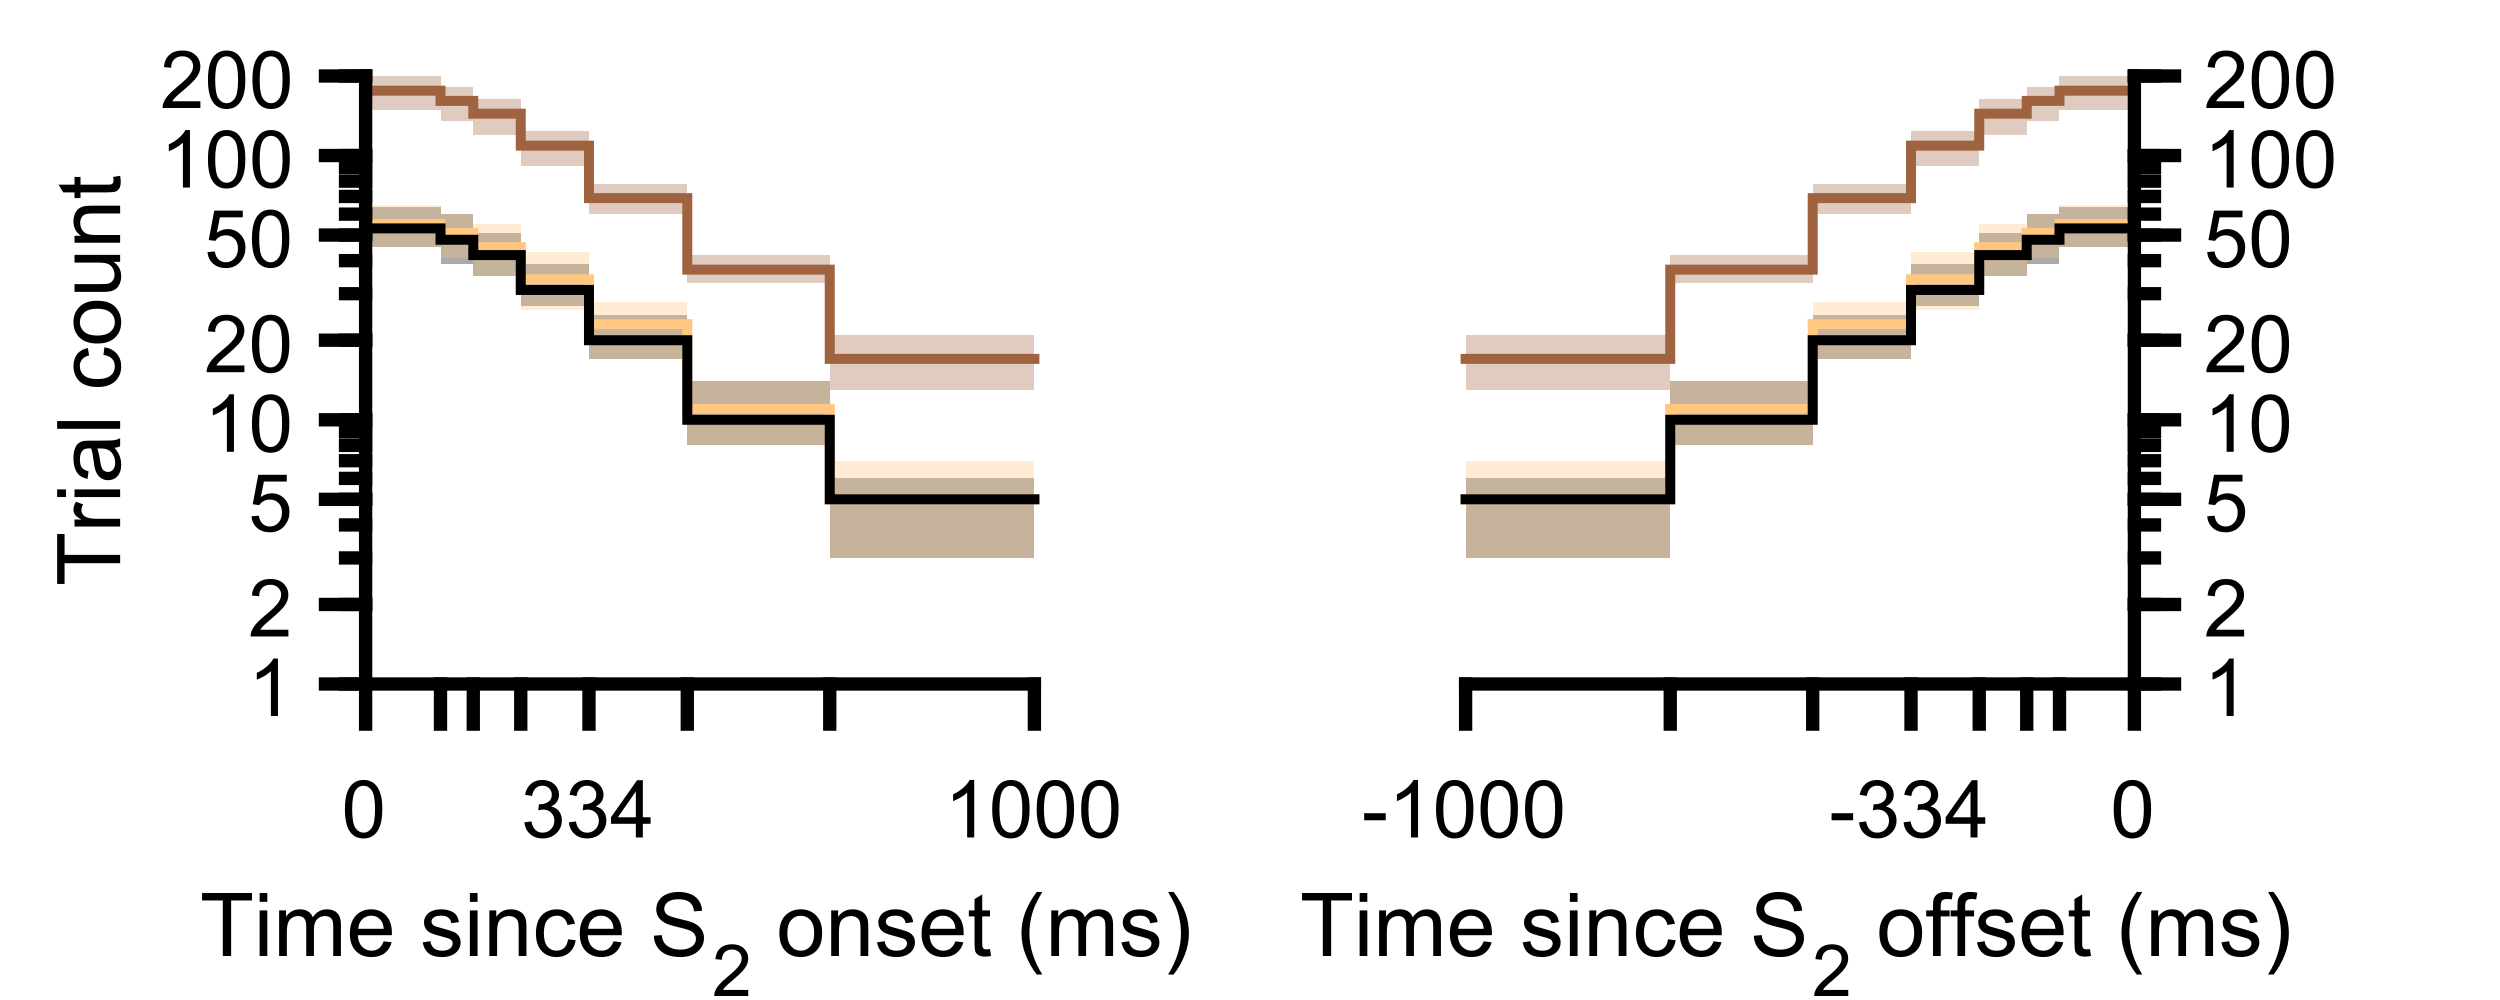 <?xml version="1.0"?>
<!DOCTYPE svg PUBLIC '-//W3C//DTD SVG 1.0//EN'
          'http://www.w3.org/TR/2001/REC-SVG-20010904/DTD/svg10.dtd'>
<svg xmlns:xlink="http://www.w3.org/1999/xlink" style="fill-opacity:1; color-rendering:auto; color-interpolation:auto; text-rendering:auto; stroke:black; stroke-linecap:square; stroke-miterlimit:10; shape-rendering:auto; stroke-opacity:1; fill:black; stroke-dasharray:none; font-weight:normal; stroke-width:1; font-family:'Dialog'; font-style:normal; stroke-linejoin:miter; font-size:12px; stroke-dashoffset:0; image-rendering:auto;" width="625" height="250" xmlns="http://www.w3.org/2000/svg"
><rect width="100%" height="100%" fill="#333333" stroke="none"/><!--Generated by the Batik Graphics2D SVG Generator--><defs id="genericDefs"
  /><g
  ><defs id="defs1"
    ><clipPath clipPathUnits="userSpaceOnUse" id="clipPath1"
      ><path d="M0 0 L625 0 L625 250 L0 250 L0 0 Z"
      /></clipPath
    ></defs
    ><g style="fill:white; stroke:white;"
    ><rect x="0" y="0" width="625" style="clip-path:url(#clipPath1); stroke:none;" height="250"
    /></g
    ><g style="fill:white; text-rendering:optimizeSpeed; color-rendering:optimizeSpeed; image-rendering:optimizeSpeed; shape-rendering:crispEdges; stroke:white; color-interpolation:sRGB;"
    ><rect x="0" width="625" height="250" y="0" style="stroke:none;"
    /></g
    ><g style="fill-opacity:0.333; fill:rgb(0,0,0); text-rendering:optimizeSpeed; image-rendering:optimizeSpeed; color-rendering:optimizeSpeed; shape-rendering:crispEdges; stroke:rgb(0,0,0); color-interpolation:sRGB; stroke-opacity:0.333;"
    ><path style="stroke:none;" d="M91.4 51.688 L91.4 61.793 L110.126 61.793 L110.126 65.898 L118.319 65.898 L118.319 69.003 L130.19 69.003 L130.19 76.448 L147.245 76.448 L147.245 65.898 L130.19 65.898 L130.19 58.202 L118.319 58.202 L118.319 53.54 L110.126 53.54 L110.126 51.688 ZM147.245 78.656 L147.245 89.72 L171.823 89.72 L171.823 78.656 ZM171.823 111.344 L207.437 111.344 L207.437 95.29 L171.823 95.29 ZM258.6 139.483 L258.6 119.597 L207.437 119.597 L207.437 139.483 Z"
      /><path d="M147.245 46.013 L147.245 53.54 L171.823 53.54 L171.823 46.013 ZM147.245 32.656 L130.19 32.656 L130.19 24.693 L118.319 24.693 L118.319 21.864 L110.126 21.864 L110.126 19 L91.4 19 L91.4 27.445 L110.126 27.445 L110.126 30.276 L118.319 30.276 L118.319 33.655 L130.19 33.655 L130.19 41.591 L147.245 41.591 ZM171.823 70.691 L207.437 70.691 L207.437 63.772 L171.823 63.772 ZM207.437 83.658 L207.437 97.416 L258.6 97.416 L258.6 83.658 Z" style="fill:rgb(159,100,63); stroke:none;"
      /><path d="M91.4 51.244 L91.4 61.793 L110.126 61.793 L110.126 64.464 L118.319 64.464 L118.319 69.003 L130.19 69.003 L130.19 77.531 L147.245 77.531 L147.245 89.72 L171.823 89.72 L171.823 75.404 L147.245 75.404 L147.245 63.097 L130.19 63.097 L130.19 56.036 L118.319 56.036 L118.319 53.54 L110.126 53.54 L110.126 51.244 ZM171.823 95.29 L171.823 111.344 L207.437 111.344 L207.437 95.29 ZM207.437 115.175 L207.437 139.483 L258.6 139.483 L258.6 115.175 Z" style="fill:rgb(255,199,127); stroke:none;"
    /></g
    ><g style="stroke-linecap:butt; fill:rgb(255,199,127); text-rendering:geometricPrecision; color-rendering:optimizeQuality; image-rendering:optimizeQuality; stroke:rgb(255,199,127); color-interpolation:linearRGB; stroke-width:2.5;"
    ><path d="M91.4 56.036 L110.126 56.036 L110.126 58.202 L118.319 58.202 L118.319 61.793 L130.19 61.793 L130.19 69.835 L147.245 69.835 L147.245 81.048 L171.823 81.048 L171.823 102.208 L207.437 102.208 L207.437 124.828 L258.6 124.828 L258.6 124.828" style="fill:none; fill-rule:evenodd;"
      /><path d="M91.4 22.667 L110.126 22.667 L110.126 25.223 L118.319 25.223 L118.319 28.424 L130.19 28.424 L130.19 36.413 L147.245 36.413 L147.245 49.531 L171.823 49.531 L171.823 67.409 L207.437 67.409 L207.437 89.72 L258.6 89.72 L258.6 89.72" style="fill:none; fill-rule:evenodd; stroke:rgb(159,100,63);"
      /><path d="M91.4 57.099 L110.126 57.099 L110.126 59.942 L118.319 59.942 L118.319 63.772 L130.19 63.772 L130.19 72.485 L147.245 72.485 L147.245 85.057 L171.823 85.057 L171.823 104.943 L207.437 104.943 L207.437 124.828 L258.6 124.828 L258.6 124.828" style="fill:none; fill-rule:evenodd; stroke:black;"
    /></g
    ><g style="text-rendering:geometricPrecision; stroke-width:3.333; color-interpolation:linearRGB; color-rendering:optimizeQuality; image-rendering:optimizeQuality; stroke-linejoin:round;"
    ><line y2="171" style="fill:none;" x1="91.4" x2="258.6" y1="171"
      /><line y2="181.032" style="fill:none;" x1="91.4" x2="91.4" y1="171"
      /><line y2="181.032" style="fill:none;" x1="110.126" x2="110.126" y1="171"
      /><line y2="181.032" style="fill:none;" x1="118.319" x2="118.319" y1="171"
      /><line y2="181.032" style="fill:none;" x1="130.19" x2="130.19" y1="171"
      /><line y2="181.032" style="fill:none;" x1="147.245" x2="147.245" y1="171"
      /><line y2="181.032" style="fill:none;" x1="171.823" x2="171.823" y1="171"
      /><line y2="181.032" style="fill:none;" x1="207.437" x2="207.437" y1="171"
      /><line y2="181.032" style="fill:none;" x1="258.6" x2="258.6" y1="171"
    /></g
    ><g transform="translate(91.4,188.365)" style="text-rendering:geometricPrecision; font-size:20px; color-interpolation:linearRGB; color-rendering:optimizeQuality; image-rendering:optimizeQuality;"
    ><path style="stroke:none;" d="M-5.172 13.938 Q-5.172 11.406 -4.648 9.852 Q-4.125 8.297 -3.094 7.461 Q-2.062 6.625 -0.5 6.625 Q0.656 6.625 1.523 7.086 Q2.391 7.547 2.953 8.422 Q3.516 9.297 3.844 10.555 Q4.172 11.812 4.172 13.938 Q4.172 16.453 3.648 18 Q3.125 19.547 2.102 20.398 Q1.078 21.25 -0.5 21.25 Q-2.578 21.25 -3.75 19.766 Q-5.172 17.969 -5.172 13.938 ZM-3.359 13.938 Q-3.359 17.469 -2.539 18.633 Q-1.719 19.797 -0.5 19.797 Q0.703 19.797 1.531 18.625 Q2.359 17.453 2.359 13.938 Q2.359 10.406 1.531 9.242 Q0.703 8.078 -0.516 8.078 Q-1.734 8.078 -2.453 9.109 Q-3.359 10.406 -3.359 13.938 Z"
    /></g
    ><g transform="translate(147.245,188.365)" style="text-rendering:geometricPrecision; font-size:20px; color-interpolation:linearRGB; color-rendering:optimizeQuality; image-rendering:optimizeQuality;"
    ><path style="stroke:none;" d="M-16.156 17.219 L-14.406 16.984 Q-14.094 18.484 -13.367 19.141 Q-12.641 19.797 -11.594 19.797 Q-10.359 19.797 -9.508 18.938 Q-8.656 18.078 -8.656 16.812 Q-8.656 15.594 -9.445 14.812 Q-10.234 14.031 -11.453 14.031 Q-11.953 14.031 -12.688 14.219 L-12.5 12.672 Q-12.328 12.703 -12.219 12.703 Q-11.094 12.703 -10.195 12.117 Q-9.297 11.531 -9.297 10.312 Q-9.297 9.344 -9.953 8.703 Q-10.609 8.062 -11.641 8.062 Q-12.656 8.062 -13.344 8.711 Q-14.031 9.359 -14.219 10.641 L-15.984 10.328 Q-15.656 8.562 -14.516 7.594 Q-13.375 6.625 -11.672 6.625 Q-10.5 6.625 -9.516 7.125 Q-8.531 7.625 -8.008 8.5 Q-7.484 9.375 -7.484 10.344 Q-7.484 11.266 -7.984 12.031 Q-8.484 12.797 -9.453 13.25 Q-8.188 13.531 -7.484 14.461 Q-6.781 15.391 -6.781 16.766 Q-6.781 18.641 -8.148 19.945 Q-9.516 21.25 -11.609 21.25 Q-13.5 21.25 -14.742 20.125 Q-15.984 19 -16.156 17.219 ZM-5.033 17.219 L-3.283 16.984 Q-2.971 18.484 -2.244 19.141 Q-1.518 19.797 -0.471 19.797 Q0.764 19.797 1.615 18.938 Q2.467 18.078 2.467 16.812 Q2.467 15.594 1.678 14.812 Q0.889 14.031 -0.33 14.031 Q-0.83 14.031 -1.565 14.219 L-1.377 12.672 Q-1.205 12.703 -1.096 12.703 Q0.029 12.703 0.928 12.117 Q1.826 11.531 1.826 10.312 Q1.826 9.344 1.17 8.703 Q0.514 8.062 -0.518 8.062 Q-1.533 8.062 -2.221 8.711 Q-2.908 9.359 -3.096 10.641 L-4.861 10.328 Q-4.533 8.562 -3.393 7.594 Q-2.252 6.625 -0.549 6.625 Q0.623 6.625 1.607 7.125 Q2.592 7.625 3.115 8.5 Q3.639 9.375 3.639 10.344 Q3.639 11.266 3.139 12.031 Q2.639 12.797 1.67 13.25 Q2.936 13.531 3.639 14.461 Q4.342 15.391 4.342 16.766 Q4.342 18.641 2.975 19.945 Q1.607 21.25 -0.486 21.25 Q-2.377 21.25 -3.619 20.125 Q-4.861 19 -5.033 17.219 ZM11.715 21 L11.715 17.578 L5.496 17.578 L5.496 15.953 L12.027 6.688 L13.465 6.688 L13.465 15.953 L15.402 15.953 L15.402 17.578 L13.465 17.578 L13.465 21 L11.715 21 ZM11.715 15.953 L11.715 9.5 L7.231 15.953 L11.715 15.953 Z"
    /></g
    ><g transform="translate(258.6,188.365)" style="text-rendering:geometricPrecision; font-size:20px; color-interpolation:linearRGB; color-rendering:optimizeQuality; image-rendering:optimizeQuality;"
    ><path style="stroke:none;" d="M-15.047 21 L-16.812 21 L-16.812 9.797 Q-17.438 10.406 -18.469 11.008 Q-19.5 11.609 -20.328 11.922 L-20.328 10.219 Q-18.844 9.531 -17.742 8.539 Q-16.641 7.547 -16.188 6.625 L-15.047 6.625 L-15.047 21 ZM-10.549 13.938 Q-10.549 11.406 -10.025 9.852 Q-9.502 8.297 -8.471 7.461 Q-7.439 6.625 -5.877 6.625 Q-4.721 6.625 -3.853 7.086 Q-2.986 7.547 -2.424 8.422 Q-1.861 9.297 -1.533 10.555 Q-1.205 11.812 -1.205 13.938 Q-1.205 16.453 -1.728 18 Q-2.252 19.547 -3.275 20.398 Q-4.299 21.25 -5.877 21.25 Q-7.955 21.25 -9.127 19.766 Q-10.549 17.969 -10.549 13.938 ZM-8.736 13.938 Q-8.736 17.469 -7.916 18.633 Q-7.096 19.797 -5.877 19.797 Q-4.674 19.797 -3.846 18.625 Q-3.018 17.453 -3.018 13.938 Q-3.018 10.406 -3.846 9.242 Q-4.674 8.078 -5.893 8.078 Q-7.111 8.078 -7.83 9.109 Q-8.736 10.406 -8.736 13.938 ZM0.574 13.938 Q0.574 11.406 1.098 9.852 Q1.621 8.297 2.652 7.461 Q3.684 6.625 5.246 6.625 Q6.402 6.625 7.269 7.086 Q8.137 7.547 8.699 8.422 Q9.262 9.297 9.59 10.555 Q9.918 11.812 9.918 13.938 Q9.918 16.453 9.395 18 Q8.871 19.547 7.848 20.398 Q6.824 21.25 5.246 21.25 Q3.168 21.25 1.996 19.766 Q0.574 17.969 0.574 13.938 ZM2.387 13.938 Q2.387 17.469 3.207 18.633 Q4.027 19.797 5.246 19.797 Q6.449 19.797 7.277 18.625 Q8.105 17.453 8.105 13.938 Q8.105 10.406 7.277 9.242 Q6.449 8.078 5.231 8.078 Q4.012 8.078 3.293 9.109 Q2.387 10.406 2.387 13.938 ZM11.697 13.938 Q11.697 11.406 12.221 9.852 Q12.744 8.297 13.775 7.461 Q14.807 6.625 16.369 6.625 Q17.525 6.625 18.393 7.086 Q19.26 7.547 19.822 8.422 Q20.385 9.297 20.713 10.555 Q21.041 11.812 21.041 13.938 Q21.041 16.453 20.518 18 Q19.994 19.547 18.971 20.398 Q17.947 21.25 16.369 21.25 Q14.291 21.25 13.119 19.766 Q11.697 17.969 11.697 13.938 ZM13.51 13.938 Q13.51 17.469 14.33 18.633 Q15.15 19.797 16.369 19.797 Q17.572 19.797 18.4 18.625 Q19.229 17.453 19.229 13.938 Q19.229 10.406 18.4 9.242 Q17.572 8.078 16.354 8.078 Q15.135 8.078 14.416 9.109 Q13.51 10.406 13.51 13.938 Z"
    /></g
    ><g transform="translate(50,239)" style="text-rendering:geometricPrecision; font-size:22px; color-interpolation:linearRGB; color-rendering:optimizeQuality; image-rendering:optimizeQuality;"
    ><path style="stroke:none;" d="M5.703 0 L5.703 -13.891 L0.516 -13.891 L0.516 -15.75 L13 -15.75 L13 -13.891 L7.781 -13.891 L7.781 0 L5.703 0 ZM14.907 -13.531 L14.907 -15.75 L16.829 -15.75 L16.829 -13.531 L14.907 -13.531 ZM14.907 0 L14.907 -11.406 L16.829 -11.406 L16.829 0 L14.907 0 ZM19.779 0 L19.779 -11.406 L21.514 -11.406 L21.514 -9.812 Q22.045 -10.641 22.936 -11.156 Q23.826 -11.672 24.967 -11.672 Q26.232 -11.672 27.045 -11.141 Q27.857 -10.609 28.186 -9.672 Q29.545 -11.672 31.717 -11.672 Q33.404 -11.672 34.318 -10.727 Q35.232 -9.781 35.232 -7.828 L35.232 0 L33.31 0 L33.31 -7.188 Q33.31 -8.344 33.123 -8.859 Q32.935 -9.375 32.443 -9.68 Q31.951 -9.984 31.279 -9.984 Q30.076 -9.984 29.279 -9.188 Q28.482 -8.391 28.482 -6.625 L28.482 0 L26.561 0 L26.561 -7.406 Q26.561 -8.703 26.084 -9.344 Q25.607 -9.984 24.529 -9.984 Q23.717 -9.984 23.021 -9.555 Q22.326 -9.125 22.021 -8.305 Q21.717 -7.484 21.717 -5.922 L21.717 0 L19.779 0 ZM45.918 -3.672 L47.918 -3.422 Q47.434 -1.672 46.16 -0.703 Q44.887 0.266 42.887 0.266 Q40.387 0.266 38.926 -1.281 Q37.465 -2.828 37.465 -5.609 Q37.465 -8.484 38.941 -10.078 Q40.418 -11.672 42.793 -11.672 Q45.074 -11.672 46.527 -10.109 Q47.98 -8.547 47.98 -5.719 Q47.98 -5.547 47.965 -5.203 L39.449 -5.203 Q39.559 -3.328 40.52 -2.328 Q41.48 -1.328 42.902 -1.328 Q43.965 -1.328 44.715 -1.891 Q45.465 -2.453 45.918 -3.672 ZM39.559 -6.797 L45.934 -6.797 Q45.809 -8.234 45.199 -8.953 Q44.277 -10.078 42.809 -10.078 Q41.48 -10.078 40.574 -9.188 Q39.668 -8.297 39.559 -6.797 ZM55.672 -3.406 L57.594 -3.703 Q57.75 -2.562 58.484 -1.945 Q59.219 -1.328 60.547 -1.328 Q61.875 -1.328 62.523 -1.875 Q63.172 -2.422 63.172 -3.141 Q63.172 -3.797 62.594 -4.172 Q62.203 -4.438 60.625 -4.828 Q58.484 -5.375 57.664 -5.766 Q56.844 -6.156 56.422 -6.852 Q56 -7.547 56 -8.375 Q56 -9.141 56.352 -9.789 Q56.703 -10.438 57.297 -10.875 Q57.75 -11.203 58.531 -11.438 Q59.312 -11.672 60.203 -11.672 Q61.547 -11.672 62.562 -11.281 Q63.578 -10.891 64.062 -10.234 Q64.547 -9.578 64.719 -8.469 L62.828 -8.203 Q62.703 -9.094 62.086 -9.586 Q61.469 -10.078 60.344 -10.078 Q59 -10.078 58.438 -9.641 Q57.875 -9.203 57.875 -8.609 Q57.875 -8.234 58.109 -7.922 Q58.344 -7.609 58.844 -7.406 Q59.141 -7.312 60.547 -6.922 Q62.609 -6.375 63.422 -6.023 Q64.234 -5.672 64.695 -5.008 Q65.156 -4.344 65.156 -3.359 Q65.156 -2.391 64.594 -1.531 Q64.031 -0.672 62.961 -0.203 Q61.891 0.266 60.547 0.266 Q58.328 0.266 57.164 -0.664 Q56 -1.594 55.672 -3.406 ZM67.469 -13.531 L67.469 -15.75 L69.391 -15.75 L69.391 -13.531 L67.469 -13.531 ZM67.469 0 L67.469 -11.406 L69.391 -11.406 L69.391 0 L67.469 0 ZM72.341 0 L72.341 -11.406 L74.075 -11.406 L74.075 -9.781 Q75.341 -11.672 77.716 -11.672 Q78.747 -11.672 79.606 -11.297 Q80.466 -10.922 80.895 -10.32 Q81.325 -9.719 81.497 -8.891 Q81.606 -8.359 81.606 -7.016 L81.606 0 L79.669 0 L79.669 -6.938 Q79.669 -8.125 79.45 -8.711 Q79.231 -9.297 78.653 -9.641 Q78.075 -9.984 77.294 -9.984 Q76.06 -9.984 75.169 -9.203 Q74.278 -8.422 74.278 -6.234 L74.278 0 L72.341 0 ZM92.014 -4.172 L93.92 -3.938 Q93.607 -1.969 92.326 -0.852 Q91.045 0.266 89.17 0.266 Q86.826 0.266 85.404 -1.266 Q83.982 -2.797 83.982 -5.656 Q83.982 -7.516 84.592 -8.898 Q85.201 -10.281 86.459 -10.977 Q87.717 -11.672 89.186 -11.672 Q91.045 -11.672 92.225 -10.727 Q93.404 -9.781 93.732 -8.062 L91.857 -7.766 Q91.592 -8.922 90.904 -9.5 Q90.217 -10.078 89.264 -10.078 Q87.795 -10.078 86.881 -9.031 Q85.967 -7.984 85.967 -5.719 Q85.967 -3.422 86.85 -2.375 Q87.732 -1.328 89.154 -1.328 Q90.295 -1.328 91.053 -2.031 Q91.811 -2.734 92.014 -4.172 ZM103.389 -3.672 L105.389 -3.422 Q104.904 -1.672 103.631 -0.703 Q102.357 0.266 100.357 0.266 Q97.857 0.266 96.397 -1.281 Q94.936 -2.828 94.936 -5.609 Q94.936 -8.484 96.412 -10.078 Q97.889 -11.672 100.264 -11.672 Q102.545 -11.672 103.998 -10.109 Q105.451 -8.547 105.451 -5.719 Q105.451 -5.547 105.436 -5.203 L96.92 -5.203 Q97.029 -3.328 97.99 -2.328 Q98.951 -1.328 100.373 -1.328 Q101.436 -1.328 102.186 -1.891 Q102.936 -2.453 103.389 -3.672 ZM97.029 -6.797 L103.404 -6.797 Q103.279 -8.234 102.67 -8.953 Q101.748 -10.078 100.279 -10.078 Q98.951 -10.078 98.045 -9.188 Q97.139 -8.297 97.029 -6.797 ZM113.455 -5.062 L115.424 -5.234 Q115.564 -4.047 116.072 -3.289 Q116.58 -2.531 117.658 -2.062 Q118.736 -1.594 120.08 -1.594 Q121.268 -1.594 122.182 -1.953 Q123.096 -2.312 123.541 -2.93 Q123.986 -3.547 123.986 -4.281 Q123.986 -5.016 123.557 -5.57 Q123.127 -6.125 122.143 -6.5 Q121.502 -6.75 119.33 -7.266 Q117.158 -7.781 116.299 -8.25 Q115.174 -8.844 114.619 -9.719 Q114.064 -10.594 114.064 -11.672 Q114.064 -12.875 114.736 -13.906 Q115.408 -14.938 116.713 -15.477 Q118.018 -16.016 119.611 -16.016 Q121.361 -16.016 122.697 -15.453 Q124.033 -14.891 124.752 -13.797 Q125.471 -12.703 125.518 -11.312 L123.518 -11.156 Q123.361 -12.656 122.432 -13.422 Q121.502 -14.188 119.689 -14.188 Q117.799 -14.188 116.932 -13.492 Q116.064 -12.797 116.064 -11.812 Q116.064 -10.969 116.689 -10.422 Q117.283 -9.875 119.822 -9.297 Q122.361 -8.719 123.314 -8.297 Q124.689 -7.656 125.346 -6.688 Q126.002 -5.719 126.002 -4.453 Q126.002 -3.188 125.275 -2.078 Q124.549 -0.969 123.205 -0.352 Q121.861 0.266 120.174 0.266 Q118.033 0.266 116.588 -0.359 Q115.143 -0.984 114.322 -2.234 Q113.502 -3.484 113.455 -5.062 Z"
    /></g
    ><g transform="translate(178,249)" style="text-rendering:geometricPrecision; font-size:17.6px; color-interpolation:linearRGB; color-rendering:optimizeQuality; image-rendering:optimizeQuality;"
    ><path style="stroke:none;" d="M9.062 -1.516 L9.062 0 L0.547 0 Q0.531 -0.578 0.734 -1.094 Q1.062 -1.969 1.773 -2.812 Q2.484 -3.656 3.844 -4.766 Q5.938 -6.484 6.68 -7.492 Q7.422 -8.5 7.422 -9.391 Q7.422 -10.344 6.75 -10.984 Q6.078 -11.625 5 -11.625 Q3.844 -11.625 3.164 -10.938 Q2.484 -10.25 2.469 -9.047 L0.844 -9.219 Q1.016 -11.031 2.102 -11.984 Q3.188 -12.938 5.031 -12.938 Q6.875 -12.938 7.961 -11.906 Q9.047 -10.875 9.047 -9.359 Q9.047 -8.594 8.727 -7.844 Q8.406 -7.094 7.672 -6.266 Q6.938 -5.438 5.234 -4 Q3.812 -2.797 3.406 -2.375 Q3 -1.953 2.75 -1.516 L9.062 -1.516 Z"
    /></g
    ><g transform="translate(188,239)" style="text-rendering:geometricPrecision; font-size:22px; color-interpolation:linearRGB; color-rendering:optimizeQuality; image-rendering:optimizeQuality;"
    ><path style="stroke:none;" d="M6.847 -5.703 Q6.847 -8.875 8.612 -10.406 Q10.081 -11.672 12.19 -11.672 Q14.55 -11.672 16.042 -10.125 Q17.534 -8.578 17.534 -5.859 Q17.534 -3.656 16.87 -2.398 Q16.206 -1.141 14.948 -0.438 Q13.69 0.266 12.19 0.266 Q9.8 0.266 8.323 -1.273 Q6.847 -2.812 6.847 -5.703 ZM8.831 -5.703 Q8.831 -3.516 9.784 -2.422 Q10.737 -1.328 12.19 -1.328 Q13.628 -1.328 14.589 -2.43 Q15.55 -3.531 15.55 -5.766 Q15.55 -7.891 14.589 -8.977 Q13.628 -10.062 12.19 -10.062 Q10.737 -10.062 9.784 -8.977 Q8.831 -7.891 8.831 -5.703 ZM19.801 0 L19.801 -11.406 L21.535 -11.406 L21.535 -9.781 Q22.801 -11.672 25.176 -11.672 Q26.207 -11.672 27.066 -11.297 Q27.926 -10.922 28.355 -10.32 Q28.785 -9.719 28.957 -8.891 Q29.066 -8.359 29.066 -7.016 L29.066 0 L27.129 0 L27.129 -6.938 Q27.129 -8.125 26.91 -8.711 Q26.691 -9.297 26.113 -9.641 Q25.535 -9.984 24.754 -9.984 Q23.52 -9.984 22.629 -9.203 Q21.738 -8.422 21.738 -6.234 L21.738 0 L19.801 0 ZM31.255 -3.406 L33.177 -3.703 Q33.333 -2.562 34.067 -1.945 Q34.802 -1.328 36.13 -1.328 Q37.458 -1.328 38.106 -1.875 Q38.755 -2.422 38.755 -3.141 Q38.755 -3.797 38.177 -4.172 Q37.786 -4.438 36.208 -4.828 Q34.067 -5.375 33.247 -5.766 Q32.427 -6.156 32.005 -6.852 Q31.583 -7.547 31.583 -8.375 Q31.583 -9.141 31.935 -9.789 Q32.286 -10.438 32.88 -10.875 Q33.333 -11.203 34.114 -11.438 Q34.895 -11.672 35.786 -11.672 Q37.13 -11.672 38.145 -11.281 Q39.161 -10.891 39.645 -10.234 Q40.13 -9.578 40.302 -8.469 L38.411 -8.203 Q38.286 -9.094 37.669 -9.586 Q37.052 -10.078 35.927 -10.078 Q34.583 -10.078 34.02 -9.641 Q33.458 -9.203 33.458 -8.609 Q33.458 -8.234 33.692 -7.922 Q33.927 -7.609 34.427 -7.406 Q34.724 -7.312 36.13 -6.922 Q38.192 -6.375 39.005 -6.023 Q39.817 -5.672 40.278 -5.008 Q40.739 -4.344 40.739 -3.359 Q40.739 -2.391 40.177 -1.531 Q39.614 -0.672 38.544 -0.203 Q37.474 0.266 36.13 0.266 Q33.911 0.266 32.747 -0.664 Q31.583 -1.594 31.255 -3.406 ZM50.849 -3.672 L52.849 -3.422 Q52.364 -1.672 51.091 -0.703 Q49.817 0.266 47.817 0.266 Q45.317 0.266 43.856 -1.281 Q42.395 -2.828 42.395 -5.609 Q42.395 -8.484 43.872 -10.078 Q45.349 -11.672 47.724 -11.672 Q50.005 -11.672 51.458 -10.109 Q52.911 -8.547 52.911 -5.719 Q52.911 -5.547 52.895 -5.203 L44.38 -5.203 Q44.489 -3.328 45.45 -2.328 Q46.411 -1.328 47.833 -1.328 Q48.895 -1.328 49.645 -1.891 Q50.395 -2.453 50.849 -3.672 ZM44.489 -6.797 L50.864 -6.797 Q50.739 -8.234 50.13 -8.953 Q49.208 -10.078 47.739 -10.078 Q46.411 -10.078 45.505 -9.188 Q44.599 -8.297 44.489 -6.797 ZM59.49 -1.734 L59.772 -0.016 Q58.959 0.156 58.303 0.156 Q57.256 0.156 56.678 -0.18 Q56.1 -0.516 55.865 -1.055 Q55.631 -1.594 55.631 -3.344 L55.631 -9.906 L54.209 -9.906 L54.209 -11.406 L55.631 -11.406 L55.631 -14.234 L57.553 -15.391 L57.553 -11.406 L59.49 -11.406 L59.49 -9.906 L57.553 -9.906 L57.553 -3.234 Q57.553 -2.406 57.654 -2.172 Q57.756 -1.938 57.982 -1.797 Q58.209 -1.656 58.647 -1.656 Q58.959 -1.656 59.49 -1.734 ZM71.184 4.625 Q69.59 2.609 68.481 -0.094 Q67.371 -2.797 67.371 -5.703 Q67.371 -8.266 68.199 -10.609 Q69.168 -13.328 71.184 -16.016 L72.574 -16.016 Q71.277 -13.781 70.856 -12.828 Q70.199 -11.344 69.824 -9.734 Q69.356 -7.719 69.356 -5.688 Q69.356 -0.531 72.574 4.625 L71.184 4.625 ZM74.822 0 L74.822 -11.406 L76.557 -11.406 L76.557 -9.812 Q77.088 -10.641 77.978 -11.156 Q78.869 -11.672 80.01 -11.672 Q81.275 -11.672 82.088 -11.141 Q82.9 -10.609 83.228 -9.672 Q84.588 -11.672 86.76 -11.672 Q88.447 -11.672 89.361 -10.727 Q90.275 -9.781 90.275 -7.828 L90.275 0 L88.353 0 L88.353 -7.188 Q88.353 -8.344 88.166 -8.859 Q87.978 -9.375 87.486 -9.68 Q86.994 -9.984 86.322 -9.984 Q85.119 -9.984 84.322 -9.188 Q83.525 -8.391 83.525 -6.625 L83.525 0 L81.603 0 L81.603 -7.406 Q81.603 -8.703 81.127 -9.344 Q80.65 -9.984 79.572 -9.984 Q78.76 -9.984 78.064 -9.555 Q77.369 -9.125 77.064 -8.305 Q76.76 -7.484 76.76 -5.922 L76.76 0 L74.822 0 ZM92.367 -3.406 L94.289 -3.703 Q94.445 -2.562 95.18 -1.945 Q95.914 -1.328 97.242 -1.328 Q98.57 -1.328 99.219 -1.875 Q99.867 -2.422 99.867 -3.141 Q99.867 -3.797 99.289 -4.172 Q98.898 -4.438 97.32 -4.828 Q95.18 -5.375 94.359 -5.766 Q93.539 -6.156 93.117 -6.852 Q92.695 -7.547 92.695 -8.375 Q92.695 -9.141 93.047 -9.789 Q93.398 -10.438 93.992 -10.875 Q94.445 -11.203 95.227 -11.438 Q96.008 -11.672 96.898 -11.672 Q98.242 -11.672 99.258 -11.281 Q100.273 -10.891 100.758 -10.234 Q101.242 -9.578 101.414 -8.469 L99.523 -8.203 Q99.398 -9.094 98.781 -9.586 Q98.164 -10.078 97.039 -10.078 Q95.695 -10.078 95.133 -9.641 Q94.57 -9.203 94.57 -8.609 Q94.57 -8.234 94.805 -7.922 Q95.039 -7.609 95.539 -7.406 Q95.836 -7.312 97.242 -6.922 Q99.305 -6.375 100.117 -6.023 Q100.93 -5.672 101.391 -5.008 Q101.852 -4.344 101.852 -3.359 Q101.852 -2.391 101.289 -1.531 Q100.727 -0.672 99.656 -0.203 Q98.586 0.266 97.242 0.266 Q95.023 0.266 93.859 -0.664 Q92.695 -1.594 92.367 -3.406 ZM105.414 4.625 L104.023 4.625 Q107.242 -0.531 107.242 -5.688 Q107.242 -7.719 106.773 -9.703 Q106.414 -11.312 105.758 -12.797 Q105.336 -13.766 104.023 -16.016 L105.414 -16.016 Q107.43 -13.328 108.398 -10.609 Q109.227 -8.266 109.227 -5.703 Q109.227 -2.797 108.117 -0.094 Q107.008 2.609 105.414 4.625 Z"
    /></g
    ><g style="text-rendering:geometricPrecision; stroke-width:3.333; color-interpolation:linearRGB; color-rendering:optimizeQuality; image-rendering:optimizeQuality; stroke-linejoin:round;"
    ><line y2="19" style="fill:none;" x1="91.4" x2="91.4" y1="171"
      /><line y2="171" style="fill:none;" x1="91.4" x2="81.368" y1="171"
      /><line y2="151.115" style="fill:none;" x1="91.4" x2="81.368" y1="151.115"
      /><line y2="124.828" style="fill:none;" x1="91.4" x2="81.368" y1="124.828"
      /><line y2="104.943" style="fill:none;" x1="91.4" x2="81.368" y1="104.943"
      /><line y2="85.057" style="fill:none;" x1="91.4" x2="81.368" y1="85.057"
      /><line y2="58.77" style="fill:none;" x1="91.4" x2="81.368" y1="58.77"
      /><line y2="38.885" style="fill:none;" x1="91.4" x2="81.368" y1="38.885"
      /><line y2="19" style="fill:none;" x1="91.4" x2="81.368" y1="19"
      /><line y2="171" style="fill:none;" x1="91.4" x2="86.384" y1="171"
      /><line y2="151.115" style="fill:none;" x1="91.4" x2="86.384" y1="151.115"
      /><line y2="139.483" style="fill:none;" x1="91.4" x2="86.384" y1="139.483"
      /><line y2="131.23" style="fill:none;" x1="91.4" x2="86.384" y1="131.23"
      /><line y2="124.828" style="fill:none;" x1="91.4" x2="86.384" y1="124.828"
      /><line y2="119.597" style="fill:none;" x1="91.4" x2="86.384" y1="119.597"
      /><line y2="115.175" style="fill:none;" x1="91.4" x2="86.384" y1="115.175"
      /><line y2="111.344" style="fill:none;" x1="91.4" x2="86.384" y1="111.344"
      /><line y2="107.965" style="fill:none;" x1="91.4" x2="86.384" y1="107.965"
      /><line y2="104.943" style="fill:none;" x1="91.4" x2="86.384" y1="104.943"
      /><line y2="85.057" style="fill:none;" x1="91.4" x2="86.384" y1="85.057"
      /><line y2="73.425" style="fill:none;" x1="91.4" x2="86.384" y1="73.425"
      /><line y2="65.172" style="fill:none;" x1="91.4" x2="86.384" y1="65.172"
      /><line y2="58.77" style="fill:none;" x1="91.4" x2="86.384" y1="58.77"
      /><line y2="53.54" style="fill:none;" x1="91.4" x2="86.384" y1="53.54"
      /><line y2="49.118" style="fill:none;" x1="91.4" x2="86.384" y1="49.118"
      /><line y2="45.287" style="fill:none;" x1="91.4" x2="86.384" y1="45.287"
      /><line y2="41.908" style="fill:none;" x1="91.4" x2="86.384" y1="41.908"
      /><line y2="38.885" style="fill:none;" x1="91.4" x2="86.384" y1="38.885"
      /><line y2="19" style="fill:none;" x1="91.4" x2="86.384" y1="19"
    /></g
    ><g transform="translate(74.035,171)" style="text-rendering:geometricPrecision; font-size:20px; color-interpolation:linearRGB; color-rendering:optimizeQuality; image-rendering:optimizeQuality;"
    ><path style="stroke:none;" d="M-4.547 8 L-6.312 8 L-6.312 -3.203 Q-6.938 -2.594 -7.969 -1.992 Q-9 -1.391 -9.828 -1.078 L-9.828 -2.781 Q-8.344 -3.469 -7.242 -4.461 Q-6.141 -5.453 -5.688 -6.375 L-4.547 -6.375 L-4.547 8 Z"
    /></g
    ><g transform="translate(74.035,151.115)" style="text-rendering:geometricPrecision; font-size:20px; color-interpolation:linearRGB; color-rendering:optimizeQuality; image-rendering:optimizeQuality;"
    ><path style="stroke:none;" d="M-1.938 6.312 L-1.938 8 L-11.391 8 Q-11.406 7.359 -11.188 6.781 Q-10.828 5.812 -10.031 4.875 Q-9.234 3.938 -7.734 2.703 Q-5.391 0.797 -4.57 -0.32 Q-3.75 -1.438 -3.75 -2.438 Q-3.75 -3.484 -4.5 -4.203 Q-5.25 -4.922 -6.453 -4.922 Q-7.719 -4.922 -8.484 -4.156 Q-9.25 -3.391 -9.25 -2.047 L-11.062 -2.234 Q-10.875 -4.25 -9.664 -5.312 Q-8.453 -6.375 -6.406 -6.375 Q-4.359 -6.375 -3.156 -5.234 Q-1.953 -4.094 -1.953 -2.406 Q-1.953 -1.547 -2.305 -0.711 Q-2.656 0.125 -3.469 1.039 Q-4.281 1.953 -6.172 3.562 Q-7.766 4.891 -8.211 5.359 Q-8.656 5.828 -8.953 6.312 L-1.938 6.312 Z"
    /></g
    ><g transform="translate(74.035,124.828)" style="text-rendering:geometricPrecision; font-size:20px; color-interpolation:linearRGB; color-rendering:optimizeQuality; image-rendering:optimizeQuality;"
    ><path style="stroke:none;" d="M-11.172 4.25 L-9.328 4.094 Q-9.125 5.438 -8.375 6.117 Q-7.625 6.797 -6.562 6.797 Q-5.297 6.797 -4.422 5.844 Q-3.547 4.891 -3.547 3.297 Q-3.547 1.797 -4.391 0.93 Q-5.234 0.062 -6.594 0.062 Q-7.453 0.062 -8.133 0.445 Q-8.812 0.828 -9.203 1.453 L-10.859 1.234 L-9.469 -6.125 L-2.344 -6.125 L-2.344 -4.438 L-8.062 -4.438 L-8.828 -0.594 Q-7.547 -1.5 -6.125 -1.5 Q-4.25 -1.5 -2.961 -0.195 Q-1.672 1.109 -1.672 3.141 Q-1.672 5.094 -2.812 6.5 Q-4.188 8.25 -6.562 8.25 Q-8.516 8.25 -9.758 7.156 Q-11 6.062 -11.172 4.25 Z"
    /></g
    ><g transform="translate(74.035,104.943)" style="text-rendering:geometricPrecision; font-size:20px; color-interpolation:linearRGB; color-rendering:optimizeQuality; image-rendering:optimizeQuality;"
    ><path style="stroke:none;" d="M-15.547 8 L-17.312 8 L-17.312 -3.203 Q-17.938 -2.594 -18.969 -1.992 Q-20 -1.391 -20.828 -1.078 L-20.828 -2.781 Q-19.344 -3.469 -18.242 -4.461 Q-17.141 -5.453 -16.688 -6.375 L-15.547 -6.375 L-15.547 8 ZM-11.049 0.938 Q-11.049 -1.594 -10.525 -3.148 Q-10.002 -4.703 -8.971 -5.539 Q-7.939 -6.375 -6.377 -6.375 Q-5.221 -6.375 -4.354 -5.914 Q-3.486 -5.453 -2.924 -4.578 Q-2.361 -3.703 -2.033 -2.445 Q-1.705 -1.188 -1.705 0.938 Q-1.705 3.453 -2.228 5 Q-2.752 6.547 -3.775 7.398 Q-4.799 8.25 -6.377 8.25 Q-8.455 8.25 -9.627 6.766 Q-11.049 4.969 -11.049 0.938 ZM-9.236 0.938 Q-9.236 4.469 -8.416 5.633 Q-7.596 6.797 -6.377 6.797 Q-5.174 6.797 -4.346 5.625 Q-3.518 4.453 -3.518 0.938 Q-3.518 -2.594 -4.346 -3.758 Q-5.174 -4.922 -6.393 -4.922 Q-7.611 -4.922 -8.33 -3.891 Q-9.236 -2.594 -9.236 0.938 Z"
    /></g
    ><g transform="translate(74.035,85.057)" style="text-rendering:geometricPrecision; font-size:20px; color-interpolation:linearRGB; color-rendering:optimizeQuality; image-rendering:optimizeQuality;"
    ><path style="stroke:none;" d="M-12.938 6.312 L-12.938 8 L-22.391 8 Q-22.406 7.359 -22.188 6.781 Q-21.828 5.812 -21.031 4.875 Q-20.234 3.938 -18.734 2.703 Q-16.391 0.797 -15.57 -0.32 Q-14.75 -1.438 -14.75 -2.438 Q-14.75 -3.484 -15.5 -4.203 Q-16.25 -4.922 -17.453 -4.922 Q-18.719 -4.922 -19.484 -4.156 Q-20.25 -3.391 -20.25 -2.047 L-22.062 -2.234 Q-21.875 -4.25 -20.664 -5.312 Q-19.453 -6.375 -17.406 -6.375 Q-15.359 -6.375 -14.156 -5.234 Q-12.953 -4.094 -12.953 -2.406 Q-12.953 -1.547 -13.305 -0.711 Q-13.656 0.125 -14.469 1.039 Q-15.281 1.953 -17.172 3.562 Q-18.766 4.891 -19.211 5.359 Q-19.656 5.828 -19.953 6.312 L-12.938 6.312 ZM-11.049 0.938 Q-11.049 -1.594 -10.525 -3.148 Q-10.002 -4.703 -8.971 -5.539 Q-7.939 -6.375 -6.377 -6.375 Q-5.221 -6.375 -4.354 -5.914 Q-3.486 -5.453 -2.924 -4.578 Q-2.361 -3.703 -2.033 -2.445 Q-1.705 -1.188 -1.705 0.938 Q-1.705 3.453 -2.228 5 Q-2.752 6.547 -3.775 7.398 Q-4.799 8.25 -6.377 8.25 Q-8.455 8.25 -9.627 6.766 Q-11.049 4.969 -11.049 0.938 ZM-9.236 0.938 Q-9.236 4.469 -8.416 5.633 Q-7.596 6.797 -6.377 6.797 Q-5.174 6.797 -4.346 5.625 Q-3.518 4.453 -3.518 0.938 Q-3.518 -2.594 -4.346 -3.758 Q-5.174 -4.922 -6.393 -4.922 Q-7.611 -4.922 -8.33 -3.891 Q-9.236 -2.594 -9.236 0.938 Z"
    /></g
    ><g transform="translate(74.035,58.77)" style="text-rendering:geometricPrecision; font-size:20px; color-interpolation:linearRGB; color-rendering:optimizeQuality; image-rendering:optimizeQuality;"
    ><path style="stroke:none;" d="M-22.172 4.25 L-20.328 4.094 Q-20.125 5.438 -19.375 6.117 Q-18.625 6.797 -17.562 6.797 Q-16.297 6.797 -15.422 5.844 Q-14.547 4.891 -14.547 3.297 Q-14.547 1.797 -15.391 0.93 Q-16.234 0.062 -17.594 0.062 Q-18.453 0.062 -19.133 0.445 Q-19.812 0.828 -20.203 1.453 L-21.859 1.234 L-20.469 -6.125 L-13.344 -6.125 L-13.344 -4.438 L-19.062 -4.438 L-19.828 -0.594 Q-18.547 -1.5 -17.125 -1.5 Q-15.25 -1.5 -13.961 -0.195 Q-12.672 1.109 -12.672 3.141 Q-12.672 5.094 -13.812 6.5 Q-15.188 8.25 -17.562 8.25 Q-19.516 8.25 -20.758 7.156 Q-22 6.062 -22.172 4.25 ZM-11.049 0.938 Q-11.049 -1.594 -10.525 -3.148 Q-10.002 -4.703 -8.971 -5.539 Q-7.939 -6.375 -6.377 -6.375 Q-5.221 -6.375 -4.354 -5.914 Q-3.486 -5.453 -2.924 -4.578 Q-2.361 -3.703 -2.033 -2.445 Q-1.705 -1.188 -1.705 0.938 Q-1.705 3.453 -2.228 5 Q-2.752 6.547 -3.775 7.398 Q-4.799 8.25 -6.377 8.25 Q-8.455 8.25 -9.627 6.766 Q-11.049 4.969 -11.049 0.938 ZM-9.236 0.938 Q-9.236 4.469 -8.416 5.633 Q-7.596 6.797 -6.377 6.797 Q-5.174 6.797 -4.346 5.625 Q-3.518 4.453 -3.518 0.938 Q-3.518 -2.594 -4.346 -3.758 Q-5.174 -4.922 -6.393 -4.922 Q-7.611 -4.922 -8.33 -3.891 Q-9.236 -2.594 -9.236 0.938 Z"
    /></g
    ><g transform="translate(74.035,38.885)" style="text-rendering:geometricPrecision; font-size:20px; color-interpolation:linearRGB; color-rendering:optimizeQuality; image-rendering:optimizeQuality;"
    ><path style="stroke:none;" d="M-26.547 8 L-28.312 8 L-28.312 -3.203 Q-28.938 -2.594 -29.969 -1.992 Q-31 -1.391 -31.828 -1.078 L-31.828 -2.781 Q-30.344 -3.469 -29.242 -4.461 Q-28.141 -5.453 -27.688 -6.375 L-26.547 -6.375 L-26.547 8 ZM-22.049 0.938 Q-22.049 -1.594 -21.525 -3.148 Q-21.002 -4.703 -19.971 -5.539 Q-18.939 -6.375 -17.377 -6.375 Q-16.221 -6.375 -15.354 -5.914 Q-14.486 -5.453 -13.924 -4.578 Q-13.361 -3.703 -13.033 -2.445 Q-12.705 -1.188 -12.705 0.938 Q-12.705 3.453 -13.229 5 Q-13.752 6.547 -14.775 7.398 Q-15.799 8.25 -17.377 8.25 Q-19.455 8.25 -20.627 6.766 Q-22.049 4.969 -22.049 0.938 ZM-20.236 0.938 Q-20.236 4.469 -19.416 5.633 Q-18.596 6.797 -17.377 6.797 Q-16.174 6.797 -15.346 5.625 Q-14.518 4.453 -14.518 0.938 Q-14.518 -2.594 -15.346 -3.758 Q-16.174 -4.922 -17.393 -4.922 Q-18.611 -4.922 -19.33 -3.891 Q-20.236 -2.594 -20.236 0.938 ZM-10.926 0.938 Q-10.926 -1.594 -10.402 -3.148 Q-9.879 -4.703 -8.848 -5.539 Q-7.816 -6.375 -6.254 -6.375 Q-5.098 -6.375 -4.231 -5.914 Q-3.363 -5.453 -2.801 -4.578 Q-2.238 -3.703 -1.91 -2.445 Q-1.582 -1.188 -1.582 0.938 Q-1.582 3.453 -2.106 5 Q-2.629 6.547 -3.652 7.398 Q-4.676 8.25 -6.254 8.25 Q-8.332 8.25 -9.504 6.766 Q-10.926 4.969 -10.926 0.938 ZM-9.113 0.938 Q-9.113 4.469 -8.293 5.633 Q-7.473 6.797 -6.254 6.797 Q-5.051 6.797 -4.223 5.625 Q-3.394 4.453 -3.394 0.938 Q-3.394 -2.594 -4.223 -3.758 Q-5.051 -4.922 -6.269 -4.922 Q-7.488 -4.922 -8.207 -3.891 Q-9.113 -2.594 -9.113 0.938 Z"
    /></g
    ><g transform="translate(74.035,19)" style="text-rendering:geometricPrecision; font-size:20px; color-interpolation:linearRGB; color-rendering:optimizeQuality; image-rendering:optimizeQuality;"
    ><path style="stroke:none;" d="M-23.938 6.312 L-23.938 8 L-33.391 8 Q-33.406 7.359 -33.188 6.781 Q-32.828 5.812 -32.031 4.875 Q-31.234 3.938 -29.734 2.703 Q-27.391 0.797 -26.57 -0.32 Q-25.75 -1.438 -25.75 -2.438 Q-25.75 -3.484 -26.5 -4.203 Q-27.25 -4.922 -28.453 -4.922 Q-29.719 -4.922 -30.484 -4.156 Q-31.25 -3.391 -31.25 -2.047 L-33.062 -2.234 Q-32.875 -4.25 -31.664 -5.312 Q-30.453 -6.375 -28.406 -6.375 Q-26.359 -6.375 -25.156 -5.234 Q-23.953 -4.094 -23.953 -2.406 Q-23.953 -1.547 -24.305 -0.711 Q-24.656 0.125 -25.469 1.039 Q-26.281 1.953 -28.172 3.562 Q-29.766 4.891 -30.211 5.359 Q-30.656 5.828 -30.953 6.312 L-23.938 6.312 ZM-22.049 0.938 Q-22.049 -1.594 -21.525 -3.148 Q-21.002 -4.703 -19.971 -5.539 Q-18.939 -6.375 -17.377 -6.375 Q-16.221 -6.375 -15.354 -5.914 Q-14.486 -5.453 -13.924 -4.578 Q-13.361 -3.703 -13.033 -2.445 Q-12.705 -1.188 -12.705 0.938 Q-12.705 3.453 -13.229 5 Q-13.752 6.547 -14.775 7.398 Q-15.799 8.25 -17.377 8.25 Q-19.455 8.25 -20.627 6.766 Q-22.049 4.969 -22.049 0.938 ZM-20.236 0.938 Q-20.236 4.469 -19.416 5.633 Q-18.596 6.797 -17.377 6.797 Q-16.174 6.797 -15.346 5.625 Q-14.518 4.453 -14.518 0.938 Q-14.518 -2.594 -15.346 -3.758 Q-16.174 -4.922 -17.393 -4.922 Q-18.611 -4.922 -19.33 -3.891 Q-20.236 -2.594 -20.236 0.938 ZM-10.926 0.938 Q-10.926 -1.594 -10.402 -3.148 Q-9.879 -4.703 -8.848 -5.539 Q-7.816 -6.375 -6.254 -6.375 Q-5.098 -6.375 -4.231 -5.914 Q-3.363 -5.453 -2.801 -4.578 Q-2.238 -3.703 -1.91 -2.445 Q-1.582 -1.188 -1.582 0.938 Q-1.582 3.453 -2.106 5 Q-2.629 6.547 -3.652 7.398 Q-4.676 8.25 -6.254 8.25 Q-8.332 8.25 -9.504 6.766 Q-10.926 4.969 -10.926 0.938 ZM-9.113 0.938 Q-9.113 4.469 -8.293 5.633 Q-7.473 6.797 -6.254 6.797 Q-5.051 6.797 -4.223 5.625 Q-3.394 4.453 -3.394 0.938 Q-3.394 -2.594 -4.223 -3.758 Q-5.051 -4.922 -6.269 -4.922 Q-7.488 -4.922 -8.207 -3.891 Q-9.113 -2.594 -9.113 0.938 Z"
    /></g
    ><g transform="translate(35.035,95) rotate(-90)" style="text-rendering:geometricPrecision; font-size:22px; color-interpolation:linearRGB; color-rendering:optimizeQuality; image-rendering:optimizeQuality;"
    ><path style="stroke:none;" d="M-45.797 -5 L-45.797 -18.891 L-50.984 -18.891 L-50.984 -20.75 L-38.5 -20.75 L-38.5 -18.891 L-43.719 -18.891 L-43.719 -5 L-45.797 -5 ZM-36.64 -5 L-36.64 -16.406 L-34.89 -16.406 L-34.89 -14.672 Q-34.233 -15.891 -33.663 -16.281 Q-33.093 -16.672 -32.421 -16.672 Q-31.436 -16.672 -30.436 -16.047 L-31.093 -14.25 Q-31.811 -14.672 -32.515 -14.672 Q-33.155 -14.672 -33.655 -14.289 Q-34.155 -13.906 -34.374 -13.234 Q-34.702 -12.203 -34.702 -10.969 L-34.702 -5 L-36.64 -5 ZM-29.267 -18.531 L-29.267 -20.75 L-27.345 -20.75 L-27.345 -18.531 L-29.267 -18.531 ZM-29.267 -5 L-29.267 -16.406 L-27.345 -16.406 L-27.345 -5 L-29.267 -5 ZM-16.957 -6.406 Q-18.02 -5.5 -19.02 -5.117 Q-20.02 -4.734 -21.16 -4.734 Q-23.035 -4.734 -24.043 -5.656 Q-25.051 -6.578 -25.051 -8.016 Q-25.051 -8.844 -24.668 -9.539 Q-24.285 -10.234 -23.668 -10.648 Q-23.051 -11.062 -22.285 -11.281 Q-21.707 -11.438 -20.566 -11.578 Q-18.223 -11.859 -17.113 -12.234 Q-17.098 -12.641 -17.098 -12.75 Q-17.098 -13.922 -17.645 -14.406 Q-18.395 -15.062 -19.848 -15.062 Q-21.223 -15.062 -21.871 -14.586 Q-22.52 -14.109 -22.832 -12.891 L-24.723 -13.156 Q-24.457 -14.375 -23.871 -15.117 Q-23.285 -15.859 -22.168 -16.266 Q-21.051 -16.672 -19.566 -16.672 Q-18.113 -16.672 -17.199 -16.328 Q-16.285 -15.984 -15.855 -15.461 Q-15.426 -14.938 -15.254 -14.141 Q-15.16 -13.641 -15.16 -12.359 L-15.16 -9.781 Q-15.16 -7.078 -15.035 -6.367 Q-14.91 -5.656 -14.551 -5 L-16.566 -5 Q-16.863 -5.609 -16.957 -6.406 ZM-17.113 -10.719 Q-18.16 -10.297 -20.27 -10 Q-21.457 -9.828 -21.957 -9.609 Q-22.457 -9.391 -22.723 -8.977 Q-22.988 -8.562 -22.988 -8.062 Q-22.988 -7.281 -22.402 -6.766 Q-21.816 -6.25 -20.691 -6.25 Q-19.566 -6.25 -18.699 -6.742 Q-17.832 -7.234 -17.426 -8.078 Q-17.113 -8.734 -17.113 -10.016 L-17.113 -10.719 ZM-12.206 -5 L-12.206 -20.75 L-10.269 -20.75 L-10.269 -5 L-12.206 -5 ZM6.278 -9.172 L8.185 -8.938 Q7.872 -6.969 6.591 -5.852 Q5.31 -4.734 3.435 -4.734 Q1.091 -4.734 -0.331 -6.266 Q-1.753 -7.797 -1.753 -10.656 Q-1.753 -12.516 -1.144 -13.898 Q-0.534 -15.281 0.724 -15.977 Q1.981 -16.672 3.45 -16.672 Q5.31 -16.672 6.489 -15.727 Q7.669 -14.781 7.997 -13.062 L6.122 -12.766 Q5.856 -13.922 5.169 -14.5 Q4.481 -15.078 3.528 -15.078 Q2.06 -15.078 1.145 -14.031 Q0.231 -12.984 0.231 -10.719 Q0.231 -8.422 1.114 -7.375 Q1.997 -6.328 3.419 -6.328 Q4.56 -6.328 5.317 -7.031 Q6.075 -7.734 6.278 -9.172 ZM9.122 -10.703 Q9.122 -13.875 10.888 -15.406 Q12.356 -16.672 14.466 -16.672 Q16.825 -16.672 18.317 -15.125 Q19.81 -13.578 19.81 -10.859 Q19.81 -8.656 19.145 -7.398 Q18.481 -6.141 17.224 -5.438 Q15.966 -4.734 14.466 -4.734 Q12.075 -4.734 10.599 -6.273 Q9.122 -7.812 9.122 -10.703 ZM11.106 -10.703 Q11.106 -8.516 12.06 -7.422 Q13.013 -6.328 14.466 -6.328 Q15.903 -6.328 16.864 -7.43 Q17.825 -8.531 17.825 -10.766 Q17.825 -12.891 16.864 -13.977 Q15.903 -15.062 14.466 -15.062 Q13.013 -15.062 12.06 -13.977 Q11.106 -12.891 11.106 -10.703 ZM29.545 -5 L29.545 -6.672 Q28.217 -4.734 25.936 -4.734 Q24.92 -4.734 24.045 -5.125 Q23.17 -5.516 22.748 -6.102 Q22.326 -6.688 22.154 -7.531 Q22.029 -8.109 22.029 -9.344 L22.029 -16.406 L23.967 -16.406 L23.967 -10.078 Q23.967 -8.562 24.076 -8.047 Q24.264 -7.281 24.857 -6.844 Q25.451 -6.406 26.311 -6.406 Q27.186 -6.406 27.951 -6.852 Q28.717 -7.297 29.029 -8.062 Q29.342 -8.828 29.342 -10.297 L29.342 -16.406 L31.279 -16.406 L31.279 -5 L29.545 -5 ZM34.312 -5 L34.312 -16.406 L36.046 -16.406 L36.046 -14.781 Q37.312 -16.672 39.687 -16.672 Q40.718 -16.672 41.577 -16.297 Q42.437 -15.922 42.866 -15.32 Q43.296 -14.719 43.468 -13.891 Q43.577 -13.359 43.577 -12.016 L43.577 -5 L41.64 -5 L41.64 -11.938 Q41.64 -13.125 41.421 -13.711 Q41.202 -14.297 40.624 -14.641 Q40.046 -14.984 39.265 -14.984 Q38.03 -14.984 37.14 -14.203 Q36.249 -13.422 36.249 -11.234 L36.249 -5 L34.312 -5 ZM50.766 -6.734 L51.047 -5.016 Q50.234 -4.844 49.578 -4.844 Q48.531 -4.844 47.953 -5.18 Q47.375 -5.516 47.141 -6.055 Q46.906 -6.594 46.906 -8.344 L46.906 -14.906 L45.484 -14.906 L45.484 -16.406 L46.906 -16.406 L46.906 -19.234 L48.828 -20.391 L48.828 -16.406 L50.766 -16.406 L50.766 -14.906 L48.828 -14.906 L48.828 -8.234 Q48.828 -7.406 48.93 -7.172 Q49.031 -6.938 49.258 -6.797 Q49.484 -6.656 49.922 -6.656 Q50.234 -6.656 50.766 -6.734 Z"
    /></g
    ><g style="fill-opacity:0.333; fill:rgb(0,0,0); text-rendering:optimizeSpeed; image-rendering:optimizeSpeed; color-rendering:optimizeSpeed; shape-rendering:crispEdges; stroke:rgb(0,0,0); color-interpolation:sRGB; stroke-opacity:0.333;"
    ><path style="stroke:none;" d="M417.563 119.597 L366.4 119.597 L366.4 139.483 L417.563 139.483 ZM533.6 61.793 L533.6 51.688 L514.874 51.688 L514.874 53.54 L506.681 53.54 L506.681 58.202 L494.81 58.202 L494.81 65.898 L477.755 65.898 L477.755 76.448 L494.81 76.448 L494.81 69.003 L506.681 69.003 L506.681 65.898 L514.874 65.898 L514.874 61.793 ZM417.563 95.29 L417.563 111.344 L453.177 111.344 L453.177 95.29 ZM453.177 78.656 L453.177 89.72 L477.755 89.72 L477.755 78.656 Z"
      /><path d="M417.563 83.658 L366.4 83.658 L366.4 97.416 L417.563 97.416 ZM453.177 70.691 L453.177 63.772 L417.563 63.772 L417.563 70.691 ZM533.6 27.445 L533.6 19 L514.874 19 L514.874 21.864 L506.681 21.864 L506.681 24.693 L494.81 24.693 L494.81 32.656 L477.755 32.656 L477.755 41.591 L494.81 41.591 L494.81 33.655 L506.681 33.655 L506.681 30.276 L514.874 30.276 L514.874 27.445 ZM477.755 46.013 L453.177 46.013 L453.177 53.54 L477.755 53.54 Z" style="fill:rgb(159,100,63); stroke:none;"
      /><path d="M417.563 139.483 L417.563 115.175 L366.4 115.175 L366.4 139.483 ZM417.563 95.29 L417.563 111.344 L453.177 111.344 L453.177 95.29 ZM477.755 75.404 L453.177 75.404 L453.177 89.72 L477.755 89.72 L477.755 77.531 L494.81 77.531 L494.81 69.003 L506.681 69.003 L506.681 64.464 L514.874 64.464 L514.874 61.793 L533.6 61.793 L533.6 51.244 L514.874 51.244 L514.874 53.54 L506.681 53.54 L506.681 56.036 L494.81 56.036 L494.81 63.097 L477.755 63.097 Z" style="fill:rgb(255,199,127); stroke:none;"
    /></g
    ><g style="stroke-linecap:butt; fill:rgb(255,199,127); text-rendering:geometricPrecision; color-rendering:optimizeQuality; image-rendering:optimizeQuality; stroke:rgb(255,199,127); color-interpolation:linearRGB; stroke-width:2.5;"
    ><path d="M533.6 56.036 L514.874 56.036 L514.874 58.202 L506.681 58.202 L506.681 61.793 L494.81 61.793 L494.81 69.835 L477.755 69.835 L477.755 81.048 L453.177 81.048 L453.177 102.208 L417.563 102.208 L417.563 124.828 L366.4 124.828 L366.4 124.828" style="fill:none; fill-rule:evenodd;"
      /><path d="M533.6 22.667 L514.874 22.667 L514.874 25.223 L506.681 25.223 L506.681 28.424 L494.81 28.424 L494.81 36.413 L477.755 36.413 L477.755 49.531 L453.177 49.531 L453.177 67.409 L417.563 67.409 L417.563 89.72 L366.4 89.72 L366.4 89.72" style="fill:none; fill-rule:evenodd; stroke:rgb(159,100,63);"
      /><path d="M533.6 57.099 L514.874 57.099 L514.874 59.942 L506.681 59.942 L506.681 63.772 L494.81 63.772 L494.81 72.485 L477.755 72.485 L477.755 85.057 L453.177 85.057 L453.177 104.943 L417.563 104.943 L417.563 124.828 L366.4 124.828 L366.4 124.828" style="fill:none; fill-rule:evenodd; stroke:black;"
    /></g
    ><g style="text-rendering:geometricPrecision; stroke-width:3.333; color-interpolation:linearRGB; color-rendering:optimizeQuality; image-rendering:optimizeQuality; stroke-linejoin:round;"
    ><line y2="171" style="fill:none;" x1="366.4" x2="533.6" y1="171"
      /><line y2="181.032" style="fill:none;" x1="366.4" x2="366.4" y1="171"
      /><line y2="181.032" style="fill:none;" x1="417.563" x2="417.563" y1="171"
      /><line y2="181.032" style="fill:none;" x1="453.177" x2="453.177" y1="171"
      /><line y2="181.032" style="fill:none;" x1="477.755" x2="477.755" y1="171"
      /><line y2="181.032" style="fill:none;" x1="494.81" x2="494.81" y1="171"
      /><line y2="181.032" style="fill:none;" x1="506.681" x2="506.681" y1="171"
      /><line y2="181.032" style="fill:none;" x1="514.874" x2="514.874" y1="171"
      /><line y2="181.032" style="fill:none;" x1="533.6" x2="533.6" y1="171"
    /></g
    ><g transform="translate(366.4,188.365)" style="text-rendering:geometricPrecision; font-size:20px; color-interpolation:linearRGB; color-rendering:optimizeQuality; image-rendering:optimizeQuality;"
    ><path style="stroke:none;" d="M-25.359 16.703 L-25.359 14.938 L-19.969 14.938 L-19.969 16.703 L-25.359 16.703 ZM-11.887 21 L-13.652 21 L-13.652 9.797 Q-14.277 10.406 -15.309 11.008 Q-16.34 11.609 -17.168 11.922 L-17.168 10.219 Q-15.684 9.531 -14.582 8.539 Q-13.48 7.547 -13.027 6.625 L-11.887 6.625 L-11.887 21 ZM-7.389 13.938 Q-7.389 11.406 -6.865 9.852 Q-6.342 8.297 -5.311 7.461 Q-4.279 6.625 -2.717 6.625 Q-1.56 6.625 -0.693 7.086 Q0.174 7.547 0.736 8.422 Q1.299 9.297 1.627 10.555 Q1.955 11.812 1.955 13.938 Q1.955 16.453 1.432 18 Q0.908 19.547 -0.115 20.398 Q-1.139 21.25 -2.717 21.25 Q-4.795 21.25 -5.967 19.766 Q-7.389 17.969 -7.389 13.938 ZM-5.576 13.938 Q-5.576 17.469 -4.756 18.633 Q-3.936 19.797 -2.717 19.797 Q-1.514 19.797 -0.685 18.625 Q0.143 17.453 0.143 13.938 Q0.143 10.406 -0.685 9.242 Q-1.514 8.078 -2.732 8.078 Q-3.951 8.078 -4.67 9.109 Q-5.576 10.406 -5.576 13.938 ZM3.734 13.938 Q3.734 11.406 4.258 9.852 Q4.781 8.297 5.812 7.461 Q6.844 6.625 8.406 6.625 Q9.562 6.625 10.43 7.086 Q11.297 7.547 11.859 8.422 Q12.422 9.297 12.75 10.555 Q13.078 11.812 13.078 13.938 Q13.078 16.453 12.555 18 Q12.031 19.547 11.008 20.398 Q9.984 21.25 8.406 21.25 Q6.328 21.25 5.156 19.766 Q3.734 17.969 3.734 13.938 ZM5.547 13.938 Q5.547 17.469 6.367 18.633 Q7.188 19.797 8.406 19.797 Q9.609 19.797 10.438 18.625 Q11.266 17.453 11.266 13.938 Q11.266 10.406 10.438 9.242 Q9.609 8.078 8.391 8.078 Q7.172 8.078 6.453 9.109 Q5.547 10.406 5.547 13.938 ZM14.857 13.938 Q14.857 11.406 15.381 9.852 Q15.904 8.297 16.936 7.461 Q17.967 6.625 19.529 6.625 Q20.686 6.625 21.553 7.086 Q22.42 7.547 22.982 8.422 Q23.545 9.297 23.873 10.555 Q24.201 11.812 24.201 13.938 Q24.201 16.453 23.678 18 Q23.154 19.547 22.131 20.398 Q21.107 21.25 19.529 21.25 Q17.451 21.25 16.279 19.766 Q14.857 17.969 14.857 13.938 ZM16.67 13.938 Q16.67 17.469 17.49 18.633 Q18.311 19.797 19.529 19.797 Q20.732 19.797 21.561 18.625 Q22.389 17.453 22.389 13.938 Q22.389 10.406 21.561 9.242 Q20.732 8.078 19.514 8.078 Q18.295 8.078 17.576 9.109 Q16.67 10.406 16.67 13.938 Z"
    /></g
    ><g transform="translate(477.755,188.365)" style="text-rendering:geometricPrecision; font-size:20px; color-interpolation:linearRGB; color-rendering:optimizeQuality; image-rendering:optimizeQuality;"
    ><path style="stroke:none;" d="M-19.859 16.703 L-19.859 14.938 L-14.469 14.938 L-14.469 16.703 L-19.859 16.703 ZM-12.996 17.219 L-11.246 16.984 Q-10.934 18.484 -10.207 19.141 Q-9.48 19.797 -8.434 19.797 Q-7.199 19.797 -6.348 18.938 Q-5.496 18.078 -5.496 16.812 Q-5.496 15.594 -6.285 14.812 Q-7.074 14.031 -8.293 14.031 Q-8.793 14.031 -9.527 14.219 L-9.34 12.672 Q-9.168 12.703 -9.059 12.703 Q-7.934 12.703 -7.035 12.117 Q-6.137 11.531 -6.137 10.312 Q-6.137 9.344 -6.793 8.703 Q-7.449 8.062 -8.48 8.062 Q-9.496 8.062 -10.184 8.711 Q-10.871 9.359 -11.059 10.641 L-12.824 10.328 Q-12.496 8.562 -11.355 7.594 Q-10.215 6.625 -8.512 6.625 Q-7.34 6.625 -6.356 7.125 Q-5.371 7.625 -4.848 8.5 Q-4.324 9.375 -4.324 10.344 Q-4.324 11.266 -4.824 12.031 Q-5.324 12.797 -6.293 13.25 Q-5.027 13.531 -4.324 14.461 Q-3.621 15.391 -3.621 16.766 Q-3.621 18.641 -4.988 19.945 Q-6.356 21.25 -8.449 21.25 Q-10.34 21.25 -11.582 20.125 Q-12.824 19 -12.996 17.219 ZM-1.873 17.219 L-0.123 16.984 Q0.19 18.484 0.916 19.141 Q1.643 19.797 2.689 19.797 Q3.924 19.797 4.775 18.938 Q5.627 18.078 5.627 16.812 Q5.627 15.594 4.838 14.812 Q4.049 14.031 2.83 14.031 Q2.33 14.031 1.596 14.219 L1.783 12.672 Q1.955 12.703 2.064 12.703 Q3.189 12.703 4.088 12.117 Q4.986 11.531 4.986 10.312 Q4.986 9.344 4.33 8.703 Q3.674 8.062 2.643 8.062 Q1.627 8.062 0.94 8.711 Q0.252 9.359 0.065 10.641 L-1.701 10.328 Q-1.373 8.562 -0.232 7.594 Q0.908 6.625 2.611 6.625 Q3.783 6.625 4.768 7.125 Q5.752 7.625 6.275 8.5 Q6.799 9.375 6.799 10.344 Q6.799 11.266 6.299 12.031 Q5.799 12.797 4.83 13.25 Q6.096 13.531 6.799 14.461 Q7.502 15.391 7.502 16.766 Q7.502 18.641 6.135 19.945 Q4.768 21.25 2.674 21.25 Q0.783 21.25 -0.459 20.125 Q-1.701 19 -1.873 17.219 ZM14.875 21 L14.875 17.578 L8.656 17.578 L8.656 15.953 L15.188 6.688 L16.625 6.688 L16.625 15.953 L18.562 15.953 L18.562 17.578 L16.625 17.578 L16.625 21 L14.875 21 ZM14.875 15.953 L14.875 9.5 L10.391 15.953 L14.875 15.953 Z"
    /></g
    ><g transform="translate(533.6,188.365)" style="text-rendering:geometricPrecision; font-size:20px; color-interpolation:linearRGB; color-rendering:optimizeQuality; image-rendering:optimizeQuality;"
    ><path style="stroke:none;" d="M-5.172 13.938 Q-5.172 11.406 -4.648 9.852 Q-4.125 8.297 -3.094 7.461 Q-2.062 6.625 -0.5 6.625 Q0.656 6.625 1.523 7.086 Q2.391 7.547 2.953 8.422 Q3.516 9.297 3.844 10.555 Q4.172 11.812 4.172 13.938 Q4.172 16.453 3.648 18 Q3.125 19.547 2.102 20.398 Q1.078 21.25 -0.5 21.25 Q-2.578 21.25 -3.75 19.766 Q-5.172 17.969 -5.172 13.938 ZM-3.359 13.938 Q-3.359 17.469 -2.539 18.633 Q-1.719 19.797 -0.5 19.797 Q0.703 19.797 1.531 18.625 Q2.359 17.453 2.359 13.938 Q2.359 10.406 1.531 9.242 Q0.703 8.078 -0.516 8.078 Q-1.734 8.078 -2.453 9.109 Q-3.359 10.406 -3.359 13.938 Z"
    /></g
    ><g transform="translate(325,239)" style="text-rendering:geometricPrecision; font-size:22px; color-interpolation:linearRGB; color-rendering:optimizeQuality; image-rendering:optimizeQuality;"
    ><path style="stroke:none;" d="M5.703 0 L5.703 -13.891 L0.516 -13.891 L0.516 -15.75 L13 -15.75 L13 -13.891 L7.781 -13.891 L7.781 0 L5.703 0 ZM14.907 -13.531 L14.907 -15.75 L16.829 -15.75 L16.829 -13.531 L14.907 -13.531 ZM14.907 0 L14.907 -11.406 L16.829 -11.406 L16.829 0 L14.907 0 ZM19.779 0 L19.779 -11.406 L21.514 -11.406 L21.514 -9.812 Q22.045 -10.641 22.936 -11.156 Q23.826 -11.672 24.967 -11.672 Q26.232 -11.672 27.045 -11.141 Q27.857 -10.609 28.186 -9.672 Q29.545 -11.672 31.717 -11.672 Q33.404 -11.672 34.318 -10.727 Q35.232 -9.781 35.232 -7.828 L35.232 0 L33.31 0 L33.31 -7.188 Q33.31 -8.344 33.123 -8.859 Q32.935 -9.375 32.443 -9.68 Q31.951 -9.984 31.279 -9.984 Q30.076 -9.984 29.279 -9.188 Q28.482 -8.391 28.482 -6.625 L28.482 0 L26.561 0 L26.561 -7.406 Q26.561 -8.703 26.084 -9.344 Q25.607 -9.984 24.529 -9.984 Q23.717 -9.984 23.021 -9.555 Q22.326 -9.125 22.021 -8.305 Q21.717 -7.484 21.717 -5.922 L21.717 0 L19.779 0 ZM45.918 -3.672 L47.918 -3.422 Q47.434 -1.672 46.16 -0.703 Q44.887 0.266 42.887 0.266 Q40.387 0.266 38.926 -1.281 Q37.465 -2.828 37.465 -5.609 Q37.465 -8.484 38.941 -10.078 Q40.418 -11.672 42.793 -11.672 Q45.074 -11.672 46.527 -10.109 Q47.98 -8.547 47.98 -5.719 Q47.98 -5.547 47.965 -5.203 L39.449 -5.203 Q39.559 -3.328 40.52 -2.328 Q41.48 -1.328 42.902 -1.328 Q43.965 -1.328 44.715 -1.891 Q45.465 -2.453 45.918 -3.672 ZM39.559 -6.797 L45.934 -6.797 Q45.809 -8.234 45.199 -8.953 Q44.277 -10.078 42.809 -10.078 Q41.48 -10.078 40.574 -9.188 Q39.668 -8.297 39.559 -6.797 ZM55.672 -3.406 L57.594 -3.703 Q57.75 -2.562 58.484 -1.945 Q59.219 -1.328 60.547 -1.328 Q61.875 -1.328 62.523 -1.875 Q63.172 -2.422 63.172 -3.141 Q63.172 -3.797 62.594 -4.172 Q62.203 -4.438 60.625 -4.828 Q58.484 -5.375 57.664 -5.766 Q56.844 -6.156 56.422 -6.852 Q56 -7.547 56 -8.375 Q56 -9.141 56.352 -9.789 Q56.703 -10.438 57.297 -10.875 Q57.75 -11.203 58.531 -11.438 Q59.312 -11.672 60.203 -11.672 Q61.547 -11.672 62.562 -11.281 Q63.578 -10.891 64.062 -10.234 Q64.547 -9.578 64.719 -8.469 L62.828 -8.203 Q62.703 -9.094 62.086 -9.586 Q61.469 -10.078 60.344 -10.078 Q59 -10.078 58.438 -9.641 Q57.875 -9.203 57.875 -8.609 Q57.875 -8.234 58.109 -7.922 Q58.344 -7.609 58.844 -7.406 Q59.141 -7.312 60.547 -6.922 Q62.609 -6.375 63.422 -6.023 Q64.234 -5.672 64.695 -5.008 Q65.156 -4.344 65.156 -3.359 Q65.156 -2.391 64.594 -1.531 Q64.031 -0.672 62.961 -0.203 Q61.891 0.266 60.547 0.266 Q58.328 0.266 57.164 -0.664 Q56 -1.594 55.672 -3.406 ZM67.469 -13.531 L67.469 -15.75 L69.391 -15.75 L69.391 -13.531 L67.469 -13.531 ZM67.469 0 L67.469 -11.406 L69.391 -11.406 L69.391 0 L67.469 0 ZM72.341 0 L72.341 -11.406 L74.075 -11.406 L74.075 -9.781 Q75.341 -11.672 77.716 -11.672 Q78.747 -11.672 79.606 -11.297 Q80.466 -10.922 80.895 -10.32 Q81.325 -9.719 81.497 -8.891 Q81.606 -8.359 81.606 -7.016 L81.606 0 L79.669 0 L79.669 -6.938 Q79.669 -8.125 79.45 -8.711 Q79.231 -9.297 78.653 -9.641 Q78.075 -9.984 77.294 -9.984 Q76.06 -9.984 75.169 -9.203 Q74.278 -8.422 74.278 -6.234 L74.278 0 L72.341 0 ZM92.014 -4.172 L93.92 -3.938 Q93.607 -1.969 92.326 -0.852 Q91.045 0.266 89.17 0.266 Q86.826 0.266 85.404 -1.266 Q83.982 -2.797 83.982 -5.656 Q83.982 -7.516 84.592 -8.898 Q85.201 -10.281 86.459 -10.977 Q87.717 -11.672 89.186 -11.672 Q91.045 -11.672 92.225 -10.727 Q93.404 -9.781 93.732 -8.062 L91.857 -7.766 Q91.592 -8.922 90.904 -9.5 Q90.217 -10.078 89.264 -10.078 Q87.795 -10.078 86.881 -9.031 Q85.967 -7.984 85.967 -5.719 Q85.967 -3.422 86.85 -2.375 Q87.732 -1.328 89.154 -1.328 Q90.295 -1.328 91.053 -2.031 Q91.811 -2.734 92.014 -4.172 ZM103.389 -3.672 L105.389 -3.422 Q104.904 -1.672 103.631 -0.703 Q102.357 0.266 100.357 0.266 Q97.857 0.266 96.397 -1.281 Q94.936 -2.828 94.936 -5.609 Q94.936 -8.484 96.412 -10.078 Q97.889 -11.672 100.264 -11.672 Q102.545 -11.672 103.998 -10.109 Q105.451 -8.547 105.451 -5.719 Q105.451 -5.547 105.436 -5.203 L96.92 -5.203 Q97.029 -3.328 97.99 -2.328 Q98.951 -1.328 100.373 -1.328 Q101.436 -1.328 102.186 -1.891 Q102.936 -2.453 103.389 -3.672 ZM97.029 -6.797 L103.404 -6.797 Q103.279 -8.234 102.67 -8.953 Q101.748 -10.078 100.279 -10.078 Q98.951 -10.078 98.045 -9.188 Q97.139 -8.297 97.029 -6.797 ZM113.455 -5.062 L115.424 -5.234 Q115.564 -4.047 116.072 -3.289 Q116.58 -2.531 117.658 -2.062 Q118.736 -1.594 120.08 -1.594 Q121.268 -1.594 122.182 -1.953 Q123.096 -2.312 123.541 -2.93 Q123.986 -3.547 123.986 -4.281 Q123.986 -5.016 123.557 -5.57 Q123.127 -6.125 122.143 -6.5 Q121.502 -6.75 119.33 -7.266 Q117.158 -7.781 116.299 -8.25 Q115.174 -8.844 114.619 -9.719 Q114.064 -10.594 114.064 -11.672 Q114.064 -12.875 114.736 -13.906 Q115.408 -14.938 116.713 -15.477 Q118.018 -16.016 119.611 -16.016 Q121.361 -16.016 122.697 -15.453 Q124.033 -14.891 124.752 -13.797 Q125.471 -12.703 125.518 -11.312 L123.518 -11.156 Q123.361 -12.656 122.432 -13.422 Q121.502 -14.188 119.689 -14.188 Q117.799 -14.188 116.932 -13.492 Q116.064 -12.797 116.064 -11.812 Q116.064 -10.969 116.689 -10.422 Q117.283 -9.875 119.822 -9.297 Q122.361 -8.719 123.314 -8.297 Q124.689 -7.656 125.346 -6.688 Q126.002 -5.719 126.002 -4.453 Q126.002 -3.188 125.275 -2.078 Q124.549 -0.969 123.205 -0.352 Q121.861 0.266 120.174 0.266 Q118.033 0.266 116.588 -0.359 Q115.143 -0.984 114.322 -2.234 Q113.502 -3.484 113.455 -5.062 Z"
    /></g
    ><g transform="translate(453,249)" style="text-rendering:geometricPrecision; font-size:17.6px; color-interpolation:linearRGB; color-rendering:optimizeQuality; image-rendering:optimizeQuality;"
    ><path style="stroke:none;" d="M9.062 -1.516 L9.062 0 L0.547 0 Q0.531 -0.578 0.734 -1.094 Q1.062 -1.969 1.773 -2.812 Q2.484 -3.656 3.844 -4.766 Q5.938 -6.484 6.68 -7.492 Q7.422 -8.5 7.422 -9.391 Q7.422 -10.344 6.75 -10.984 Q6.078 -11.625 5 -11.625 Q3.844 -11.625 3.164 -10.938 Q2.484 -10.25 2.469 -9.047 L0.844 -9.219 Q1.016 -11.031 2.102 -11.984 Q3.188 -12.938 5.031 -12.938 Q6.875 -12.938 7.961 -11.906 Q9.047 -10.875 9.047 -9.359 Q9.047 -8.594 8.727 -7.844 Q8.406 -7.094 7.672 -6.266 Q6.938 -5.438 5.234 -4 Q3.812 -2.797 3.406 -2.375 Q3 -1.953 2.75 -1.516 L9.062 -1.516 Z"
    /></g
    ><g transform="translate(463,239)" style="text-rendering:geometricPrecision; font-size:22px; color-interpolation:linearRGB; color-rendering:optimizeQuality; image-rendering:optimizeQuality;"
    ><path style="stroke:none;" d="M6.847 -5.703 Q6.847 -8.875 8.612 -10.406 Q10.081 -11.672 12.19 -11.672 Q14.55 -11.672 16.042 -10.125 Q17.534 -8.578 17.534 -5.859 Q17.534 -3.656 16.87 -2.398 Q16.206 -1.141 14.948 -0.438 Q13.69 0.266 12.19 0.266 Q9.8 0.266 8.323 -1.273 Q6.847 -2.812 6.847 -5.703 ZM8.831 -5.703 Q8.831 -3.516 9.784 -2.422 Q10.737 -1.328 12.19 -1.328 Q13.628 -1.328 14.589 -2.43 Q15.55 -3.531 15.55 -5.766 Q15.55 -7.891 14.589 -8.977 Q13.628 -10.062 12.19 -10.062 Q10.737 -10.062 9.784 -8.977 Q8.831 -7.891 8.831 -5.703 ZM20.254 0 L20.254 -9.906 L18.551 -9.906 L18.551 -11.406 L20.254 -11.406 L20.254 -12.625 Q20.254 -13.766 20.457 -14.328 Q20.738 -15.078 21.441 -15.547 Q22.145 -16.016 23.426 -16.016 Q24.238 -16.016 25.223 -15.828 L24.926 -14.141 Q24.332 -14.25 23.801 -14.25 Q22.91 -14.25 22.543 -13.875 Q22.176 -13.5 22.176 -12.469 L22.176 -11.406 L24.41 -11.406 L24.41 -9.906 L22.176 -9.906 L22.176 0 L20.254 0 ZM26.366 0 L26.366 -9.906 L24.663 -9.906 L24.663 -11.406 L26.366 -11.406 L26.366 -12.625 Q26.366 -13.766 26.569 -14.328 Q26.851 -15.078 27.554 -15.547 Q28.257 -16.016 29.538 -16.016 Q30.351 -16.016 31.335 -15.828 L31.038 -14.141 Q30.444 -14.25 29.913 -14.25 Q29.023 -14.25 28.655 -13.875 Q28.288 -13.5 28.288 -12.469 L28.288 -11.406 L30.523 -11.406 L30.523 -9.906 L28.288 -9.906 L28.288 0 L26.366 0 ZM31.244 -3.406 L33.166 -3.703 Q33.322 -2.562 34.057 -1.945 Q34.791 -1.328 36.119 -1.328 Q37.447 -1.328 38.096 -1.875 Q38.744 -2.422 38.744 -3.141 Q38.744 -3.797 38.166 -4.172 Q37.775 -4.438 36.197 -4.828 Q34.057 -5.375 33.236 -5.766 Q32.416 -6.156 31.994 -6.852 Q31.572 -7.547 31.572 -8.375 Q31.572 -9.141 31.924 -9.789 Q32.275 -10.438 32.869 -10.875 Q33.322 -11.203 34.103 -11.438 Q34.885 -11.672 35.775 -11.672 Q37.119 -11.672 38.135 -11.281 Q39.15 -10.891 39.635 -10.234 Q40.119 -9.578 40.291 -8.469 L38.4 -8.203 Q38.275 -9.094 37.658 -9.586 Q37.041 -10.078 35.916 -10.078 Q34.572 -10.078 34.01 -9.641 Q33.447 -9.203 33.447 -8.609 Q33.447 -8.234 33.682 -7.922 Q33.916 -7.609 34.416 -7.406 Q34.713 -7.312 36.119 -6.922 Q38.182 -6.375 38.994 -6.023 Q39.807 -5.672 40.268 -5.008 Q40.728 -4.344 40.728 -3.359 Q40.728 -2.391 40.166 -1.531 Q39.603 -0.672 38.533 -0.203 Q37.463 0.266 36.119 0.266 Q33.9 0.266 32.736 -0.664 Q31.572 -1.594 31.244 -3.406 ZM50.838 -3.672 L52.838 -3.422 Q52.353 -1.672 51.08 -0.703 Q49.807 0.266 47.807 0.266 Q45.307 0.266 43.846 -1.281 Q42.385 -2.828 42.385 -5.609 Q42.385 -8.484 43.861 -10.078 Q45.338 -11.672 47.713 -11.672 Q49.994 -11.672 51.447 -10.109 Q52.9 -8.547 52.9 -5.719 Q52.9 -5.547 52.885 -5.203 L44.369 -5.203 Q44.478 -3.328 45.44 -2.328 Q46.4 -1.328 47.822 -1.328 Q48.885 -1.328 49.635 -1.891 Q50.385 -2.453 50.838 -3.672 ZM44.478 -6.797 L50.853 -6.797 Q50.728 -8.234 50.119 -8.953 Q49.197 -10.078 47.728 -10.078 Q46.4 -10.078 45.494 -9.188 Q44.588 -8.297 44.478 -6.797 ZM59.48 -1.734 L59.761 -0.016 Q58.948 0.156 58.292 0.156 Q57.245 0.156 56.667 -0.18 Q56.089 -0.516 55.855 -1.055 Q55.62 -1.594 55.62 -3.344 L55.62 -9.906 L54.198 -9.906 L54.198 -11.406 L55.62 -11.406 L55.62 -14.234 L57.542 -15.391 L57.542 -11.406 L59.48 -11.406 L59.48 -9.906 L57.542 -9.906 L57.542 -3.234 Q57.542 -2.406 57.644 -2.172 Q57.745 -1.938 57.972 -1.797 Q58.198 -1.656 58.636 -1.656 Q58.948 -1.656 59.48 -1.734 ZM71.173 4.625 Q69.579 2.609 68.47 -0.094 Q67.36 -2.797 67.36 -5.703 Q67.36 -8.266 68.189 -10.609 Q69.157 -13.328 71.173 -16.016 L72.564 -16.016 Q71.267 -13.781 70.845 -12.828 Q70.189 -11.344 69.814 -9.734 Q69.345 -7.719 69.345 -5.688 Q69.345 -0.531 72.564 4.625 L71.173 4.625 ZM74.811 0 L74.811 -11.406 L76.546 -11.406 L76.546 -9.812 Q77.077 -10.641 77.968 -11.156 Q78.858 -11.672 79.999 -11.672 Q81.265 -11.672 82.077 -11.141 Q82.89 -10.609 83.218 -9.672 Q84.577 -11.672 86.749 -11.672 Q88.436 -11.672 89.351 -10.727 Q90.265 -9.781 90.265 -7.828 L90.265 0 L88.343 0 L88.343 -7.188 Q88.343 -8.344 88.155 -8.859 Q87.968 -9.375 87.476 -9.68 Q86.983 -9.984 86.311 -9.984 Q85.108 -9.984 84.311 -9.188 Q83.515 -8.391 83.515 -6.625 L83.515 0 L81.593 0 L81.593 -7.406 Q81.593 -8.703 81.116 -9.344 Q80.64 -9.984 79.561 -9.984 Q78.749 -9.984 78.054 -9.555 Q77.358 -9.125 77.054 -8.305 Q76.749 -7.484 76.749 -5.922 L76.749 0 L74.811 0 ZM92.356 -3.406 L94.278 -3.703 Q94.435 -2.562 95.169 -1.945 Q95.903 -1.328 97.231 -1.328 Q98.56 -1.328 99.208 -1.875 Q99.856 -2.422 99.856 -3.141 Q99.856 -3.797 99.278 -4.172 Q98.888 -4.438 97.31 -4.828 Q95.169 -5.375 94.349 -5.766 Q93.528 -6.156 93.106 -6.852 Q92.685 -7.547 92.685 -8.375 Q92.685 -9.141 93.036 -9.789 Q93.388 -10.438 93.981 -10.875 Q94.435 -11.203 95.216 -11.438 Q95.997 -11.672 96.888 -11.672 Q98.231 -11.672 99.247 -11.281 Q100.263 -10.891 100.747 -10.234 Q101.231 -9.578 101.403 -8.469 L99.513 -8.203 Q99.388 -9.094 98.77 -9.586 Q98.153 -10.078 97.028 -10.078 Q95.685 -10.078 95.122 -9.641 Q94.56 -9.203 94.56 -8.609 Q94.56 -8.234 94.794 -7.922 Q95.028 -7.609 95.528 -7.406 Q95.825 -7.312 97.231 -6.922 Q99.294 -6.375 100.106 -6.023 Q100.919 -5.672 101.38 -5.008 Q101.841 -4.344 101.841 -3.359 Q101.841 -2.391 101.278 -1.531 Q100.716 -0.672 99.645 -0.203 Q98.575 0.266 97.231 0.266 Q95.013 0.266 93.849 -0.664 Q92.685 -1.594 92.356 -3.406 ZM105.403 4.625 L104.013 4.625 Q107.231 -0.531 107.231 -5.688 Q107.231 -7.719 106.763 -9.703 Q106.403 -11.312 105.747 -12.797 Q105.325 -13.766 104.013 -16.016 L105.403 -16.016 Q107.419 -13.328 108.388 -10.609 Q109.216 -8.266 109.216 -5.703 Q109.216 -2.797 108.106 -0.094 Q106.997 2.609 105.403 4.625 Z"
    /></g
    ><g style="text-rendering:geometricPrecision; stroke-width:3.333; color-interpolation:linearRGB; color-rendering:optimizeQuality; image-rendering:optimizeQuality; stroke-linejoin:round;"
    ><line y2="19" style="fill:none;" x1="533.6" x2="533.6" y1="171"
      /><line y2="171" style="fill:none;" x1="533.6" x2="543.632" y1="171"
      /><line y2="151.115" style="fill:none;" x1="533.6" x2="543.632" y1="151.115"
      /><line y2="124.828" style="fill:none;" x1="533.6" x2="543.632" y1="124.828"
      /><line y2="104.943" style="fill:none;" x1="533.6" x2="543.632" y1="104.943"
      /><line y2="85.057" style="fill:none;" x1="533.6" x2="543.632" y1="85.057"
      /><line y2="58.77" style="fill:none;" x1="533.6" x2="543.632" y1="58.77"
      /><line y2="38.885" style="fill:none;" x1="533.6" x2="543.632" y1="38.885"
      /><line y2="19" style="fill:none;" x1="533.6" x2="543.632" y1="19"
      /><line y2="171" style="fill:none;" x1="533.6" x2="538.616" y1="171"
      /><line y2="151.115" style="fill:none;" x1="533.6" x2="538.616" y1="151.115"
      /><line y2="139.483" style="fill:none;" x1="533.6" x2="538.616" y1="139.483"
      /><line y2="131.23" style="fill:none;" x1="533.6" x2="538.616" y1="131.23"
      /><line y2="124.828" style="fill:none;" x1="533.6" x2="538.616" y1="124.828"
      /><line y2="119.597" style="fill:none;" x1="533.6" x2="538.616" y1="119.597"
      /><line y2="115.175" style="fill:none;" x1="533.6" x2="538.616" y1="115.175"
      /><line y2="111.344" style="fill:none;" x1="533.6" x2="538.616" y1="111.344"
      /><line y2="107.965" style="fill:none;" x1="533.6" x2="538.616" y1="107.965"
      /><line y2="104.943" style="fill:none;" x1="533.6" x2="538.616" y1="104.943"
      /><line y2="85.057" style="fill:none;" x1="533.6" x2="538.616" y1="85.057"
      /><line y2="73.425" style="fill:none;" x1="533.6" x2="538.616" y1="73.425"
      /><line y2="65.172" style="fill:none;" x1="533.6" x2="538.616" y1="65.172"
      /><line y2="58.77" style="fill:none;" x1="533.6" x2="538.616" y1="58.77"
      /><line y2="53.54" style="fill:none;" x1="533.6" x2="538.616" y1="53.54"
      /><line y2="49.118" style="fill:none;" x1="533.6" x2="538.616" y1="49.118"
      /><line y2="45.287" style="fill:none;" x1="533.6" x2="538.616" y1="45.287"
      /><line y2="41.908" style="fill:none;" x1="533.6" x2="538.616" y1="41.908"
      /><line y2="38.885" style="fill:none;" x1="533.6" x2="538.616" y1="38.885"
      /><line y2="19" style="fill:none;" x1="533.6" x2="538.616" y1="19"
    /></g
    ><g transform="translate(550.965,171)" style="text-rendering:geometricPrecision; font-size:20px; color-interpolation:linearRGB; color-rendering:optimizeQuality; image-rendering:optimizeQuality;"
    ><path style="stroke:none;" d="M7.453 8 L5.688 8 L5.688 -3.203 Q5.062 -2.594 4.031 -1.992 Q3 -1.391 2.172 -1.078 L2.172 -2.781 Q3.656 -3.469 4.758 -4.461 Q5.859 -5.453 6.312 -6.375 L7.453 -6.375 L7.453 8 Z"
    /></g
    ><g transform="translate(550.965,151.115)" style="text-rendering:geometricPrecision; font-size:20px; color-interpolation:linearRGB; color-rendering:optimizeQuality; image-rendering:optimizeQuality;"
    ><path style="stroke:none;" d="M10.062 6.312 L10.062 8 L0.609 8 Q0.594 7.359 0.812 6.781 Q1.172 5.812 1.969 4.875 Q2.766 3.938 4.266 2.703 Q6.609 0.797 7.43 -0.32 Q8.25 -1.438 8.25 -2.438 Q8.25 -3.484 7.5 -4.203 Q6.75 -4.922 5.547 -4.922 Q4.281 -4.922 3.516 -4.156 Q2.75 -3.391 2.75 -2.047 L0.938 -2.234 Q1.125 -4.25 2.336 -5.312 Q3.547 -6.375 5.594 -6.375 Q7.641 -6.375 8.844 -5.234 Q10.047 -4.094 10.047 -2.406 Q10.047 -1.547 9.695 -0.711 Q9.344 0.125 8.531 1.039 Q7.719 1.953 5.828 3.562 Q4.234 4.891 3.789 5.359 Q3.344 5.828 3.047 6.312 L10.062 6.312 Z"
    /></g
    ><g transform="translate(550.965,124.828)" style="text-rendering:geometricPrecision; font-size:20px; color-interpolation:linearRGB; color-rendering:optimizeQuality; image-rendering:optimizeQuality;"
    ><path style="stroke:none;" d="M0.828 4.25 L2.672 4.094 Q2.875 5.438 3.625 6.117 Q4.375 6.797 5.438 6.797 Q6.703 6.797 7.578 5.844 Q8.453 4.891 8.453 3.297 Q8.453 1.797 7.609 0.93 Q6.766 0.062 5.406 0.062 Q4.547 0.062 3.867 0.445 Q3.188 0.828 2.797 1.453 L1.141 1.234 L2.531 -6.125 L9.656 -6.125 L9.656 -4.438 L3.938 -4.438 L3.172 -0.594 Q4.453 -1.5 5.875 -1.5 Q7.75 -1.5 9.039 -0.195 Q10.328 1.109 10.328 3.141 Q10.328 5.094 9.188 6.5 Q7.812 8.25 5.438 8.25 Q3.484 8.25 2.242 7.156 Q1 6.062 0.828 4.25 Z"
    /></g
    ><g transform="translate(550.965,104.943)" style="text-rendering:geometricPrecision; font-size:20px; color-interpolation:linearRGB; color-rendering:optimizeQuality; image-rendering:optimizeQuality;"
    ><path style="stroke:none;" d="M7.453 8 L5.688 8 L5.688 -3.203 Q5.062 -2.594 4.031 -1.992 Q3 -1.391 2.172 -1.078 L2.172 -2.781 Q3.656 -3.469 4.758 -4.461 Q5.859 -5.453 6.312 -6.375 L7.453 -6.375 L7.453 8 ZM11.951 0.938 Q11.951 -1.594 12.475 -3.148 Q12.998 -4.703 14.029 -5.539 Q15.06 -6.375 16.623 -6.375 Q17.779 -6.375 18.646 -5.914 Q19.514 -5.453 20.076 -4.578 Q20.639 -3.703 20.967 -2.445 Q21.295 -1.188 21.295 0.938 Q21.295 3.453 20.771 5 Q20.248 6.547 19.225 7.398 Q18.201 8.25 16.623 8.25 Q14.545 8.25 13.373 6.766 Q11.951 4.969 11.951 0.938 ZM13.764 0.938 Q13.764 4.469 14.584 5.633 Q15.404 6.797 16.623 6.797 Q17.826 6.797 18.654 5.625 Q19.482 4.453 19.482 0.938 Q19.482 -2.594 18.654 -3.758 Q17.826 -4.922 16.607 -4.922 Q15.389 -4.922 14.67 -3.891 Q13.764 -2.594 13.764 0.938 Z"
    /></g
    ><g transform="translate(550.965,85.057)" style="text-rendering:geometricPrecision; font-size:20px; color-interpolation:linearRGB; color-rendering:optimizeQuality; image-rendering:optimizeQuality;"
    ><path style="stroke:none;" d="M10.062 6.312 L10.062 8 L0.609 8 Q0.594 7.359 0.812 6.781 Q1.172 5.812 1.969 4.875 Q2.766 3.938 4.266 2.703 Q6.609 0.797 7.43 -0.32 Q8.25 -1.438 8.25 -2.438 Q8.25 -3.484 7.5 -4.203 Q6.75 -4.922 5.547 -4.922 Q4.281 -4.922 3.516 -4.156 Q2.75 -3.391 2.75 -2.047 L0.938 -2.234 Q1.125 -4.25 2.336 -5.312 Q3.547 -6.375 5.594 -6.375 Q7.641 -6.375 8.844 -5.234 Q10.047 -4.094 10.047 -2.406 Q10.047 -1.547 9.695 -0.711 Q9.344 0.125 8.531 1.039 Q7.719 1.953 5.828 3.562 Q4.234 4.891 3.789 5.359 Q3.344 5.828 3.047 6.312 L10.062 6.312 ZM11.951 0.938 Q11.951 -1.594 12.475 -3.148 Q12.998 -4.703 14.029 -5.539 Q15.06 -6.375 16.623 -6.375 Q17.779 -6.375 18.646 -5.914 Q19.514 -5.453 20.076 -4.578 Q20.639 -3.703 20.967 -2.445 Q21.295 -1.188 21.295 0.938 Q21.295 3.453 20.771 5 Q20.248 6.547 19.225 7.398 Q18.201 8.25 16.623 8.25 Q14.545 8.25 13.373 6.766 Q11.951 4.969 11.951 0.938 ZM13.764 0.938 Q13.764 4.469 14.584 5.633 Q15.404 6.797 16.623 6.797 Q17.826 6.797 18.654 5.625 Q19.482 4.453 19.482 0.938 Q19.482 -2.594 18.654 -3.758 Q17.826 -4.922 16.607 -4.922 Q15.389 -4.922 14.67 -3.891 Q13.764 -2.594 13.764 0.938 Z"
    /></g
    ><g transform="translate(550.965,58.77)" style="text-rendering:geometricPrecision; font-size:20px; color-interpolation:linearRGB; color-rendering:optimizeQuality; image-rendering:optimizeQuality;"
    ><path style="stroke:none;" d="M0.828 4.25 L2.672 4.094 Q2.875 5.438 3.625 6.117 Q4.375 6.797 5.438 6.797 Q6.703 6.797 7.578 5.844 Q8.453 4.891 8.453 3.297 Q8.453 1.797 7.609 0.93 Q6.766 0.062 5.406 0.062 Q4.547 0.062 3.867 0.445 Q3.188 0.828 2.797 1.453 L1.141 1.234 L2.531 -6.125 L9.656 -6.125 L9.656 -4.438 L3.938 -4.438 L3.172 -0.594 Q4.453 -1.5 5.875 -1.5 Q7.75 -1.5 9.039 -0.195 Q10.328 1.109 10.328 3.141 Q10.328 5.094 9.188 6.5 Q7.812 8.25 5.438 8.25 Q3.484 8.25 2.242 7.156 Q1 6.062 0.828 4.25 ZM11.951 0.938 Q11.951 -1.594 12.475 -3.148 Q12.998 -4.703 14.029 -5.539 Q15.06 -6.375 16.623 -6.375 Q17.779 -6.375 18.646 -5.914 Q19.514 -5.453 20.076 -4.578 Q20.639 -3.703 20.967 -2.445 Q21.295 -1.188 21.295 0.938 Q21.295 3.453 20.771 5 Q20.248 6.547 19.225 7.398 Q18.201 8.25 16.623 8.25 Q14.545 8.25 13.373 6.766 Q11.951 4.969 11.951 0.938 ZM13.764 0.938 Q13.764 4.469 14.584 5.633 Q15.404 6.797 16.623 6.797 Q17.826 6.797 18.654 5.625 Q19.482 4.453 19.482 0.938 Q19.482 -2.594 18.654 -3.758 Q17.826 -4.922 16.607 -4.922 Q15.389 -4.922 14.67 -3.891 Q13.764 -2.594 13.764 0.938 Z"
    /></g
    ><g transform="translate(550.965,38.885)" style="text-rendering:geometricPrecision; font-size:20px; color-interpolation:linearRGB; color-rendering:optimizeQuality; image-rendering:optimizeQuality;"
    ><path style="stroke:none;" d="M7.453 8 L5.688 8 L5.688 -3.203 Q5.062 -2.594 4.031 -1.992 Q3 -1.391 2.172 -1.078 L2.172 -2.781 Q3.656 -3.469 4.758 -4.461 Q5.859 -5.453 6.312 -6.375 L7.453 -6.375 L7.453 8 ZM11.951 0.938 Q11.951 -1.594 12.475 -3.148 Q12.998 -4.703 14.029 -5.539 Q15.06 -6.375 16.623 -6.375 Q17.779 -6.375 18.646 -5.914 Q19.514 -5.453 20.076 -4.578 Q20.639 -3.703 20.967 -2.445 Q21.295 -1.188 21.295 0.938 Q21.295 3.453 20.771 5 Q20.248 6.547 19.225 7.398 Q18.201 8.25 16.623 8.25 Q14.545 8.25 13.373 6.766 Q11.951 4.969 11.951 0.938 ZM13.764 0.938 Q13.764 4.469 14.584 5.633 Q15.404 6.797 16.623 6.797 Q17.826 6.797 18.654 5.625 Q19.482 4.453 19.482 0.938 Q19.482 -2.594 18.654 -3.758 Q17.826 -4.922 16.607 -4.922 Q15.389 -4.922 14.67 -3.891 Q13.764 -2.594 13.764 0.938 ZM23.074 0.938 Q23.074 -1.594 23.598 -3.148 Q24.121 -4.703 25.152 -5.539 Q26.184 -6.375 27.746 -6.375 Q28.902 -6.375 29.77 -5.914 Q30.637 -5.453 31.199 -4.578 Q31.762 -3.703 32.09 -2.445 Q32.418 -1.188 32.418 0.938 Q32.418 3.453 31.895 5 Q31.371 6.547 30.348 7.398 Q29.324 8.25 27.746 8.25 Q25.668 8.25 24.496 6.766 Q23.074 4.969 23.074 0.938 ZM24.887 0.938 Q24.887 4.469 25.707 5.633 Q26.527 6.797 27.746 6.797 Q28.949 6.797 29.777 5.625 Q30.605 4.453 30.605 0.938 Q30.605 -2.594 29.777 -3.758 Q28.949 -4.922 27.73 -4.922 Q26.512 -4.922 25.793 -3.891 Q24.887 -2.594 24.887 0.938 Z"
    /></g
    ><g transform="translate(550.965,19)" style="text-rendering:geometricPrecision; font-size:20px; color-interpolation:linearRGB; color-rendering:optimizeQuality; image-rendering:optimizeQuality;"
    ><path style="stroke:none;" d="M10.062 6.312 L10.062 8 L0.609 8 Q0.594 7.359 0.812 6.781 Q1.172 5.812 1.969 4.875 Q2.766 3.938 4.266 2.703 Q6.609 0.797 7.43 -0.32 Q8.25 -1.438 8.25 -2.438 Q8.25 -3.484 7.5 -4.203 Q6.75 -4.922 5.547 -4.922 Q4.281 -4.922 3.516 -4.156 Q2.75 -3.391 2.75 -2.047 L0.938 -2.234 Q1.125 -4.25 2.336 -5.312 Q3.547 -6.375 5.594 -6.375 Q7.641 -6.375 8.844 -5.234 Q10.047 -4.094 10.047 -2.406 Q10.047 -1.547 9.695 -0.711 Q9.344 0.125 8.531 1.039 Q7.719 1.953 5.828 3.562 Q4.234 4.891 3.789 5.359 Q3.344 5.828 3.047 6.312 L10.062 6.312 ZM11.951 0.938 Q11.951 -1.594 12.475 -3.148 Q12.998 -4.703 14.029 -5.539 Q15.06 -6.375 16.623 -6.375 Q17.779 -6.375 18.646 -5.914 Q19.514 -5.453 20.076 -4.578 Q20.639 -3.703 20.967 -2.445 Q21.295 -1.188 21.295 0.938 Q21.295 3.453 20.771 5 Q20.248 6.547 19.225 7.398 Q18.201 8.25 16.623 8.25 Q14.545 8.25 13.373 6.766 Q11.951 4.969 11.951 0.938 ZM13.764 0.938 Q13.764 4.469 14.584 5.633 Q15.404 6.797 16.623 6.797 Q17.826 6.797 18.654 5.625 Q19.482 4.453 19.482 0.938 Q19.482 -2.594 18.654 -3.758 Q17.826 -4.922 16.607 -4.922 Q15.389 -4.922 14.67 -3.891 Q13.764 -2.594 13.764 0.938 ZM23.074 0.938 Q23.074 -1.594 23.598 -3.148 Q24.121 -4.703 25.152 -5.539 Q26.184 -6.375 27.746 -6.375 Q28.902 -6.375 29.77 -5.914 Q30.637 -5.453 31.199 -4.578 Q31.762 -3.703 32.09 -2.445 Q32.418 -1.188 32.418 0.938 Q32.418 3.453 31.895 5 Q31.371 6.547 30.348 7.398 Q29.324 8.25 27.746 8.25 Q25.668 8.25 24.496 6.766 Q23.074 4.969 23.074 0.938 ZM24.887 0.938 Q24.887 4.469 25.707 5.633 Q26.527 6.797 27.746 6.797 Q28.949 6.797 29.777 5.625 Q30.605 4.453 30.605 0.938 Q30.605 -2.594 29.777 -3.758 Q28.949 -4.922 27.73 -4.922 Q26.512 -4.922 25.793 -3.891 Q24.887 -2.594 24.887 0.938 Z"
    /></g
  ></g
></svg
>
